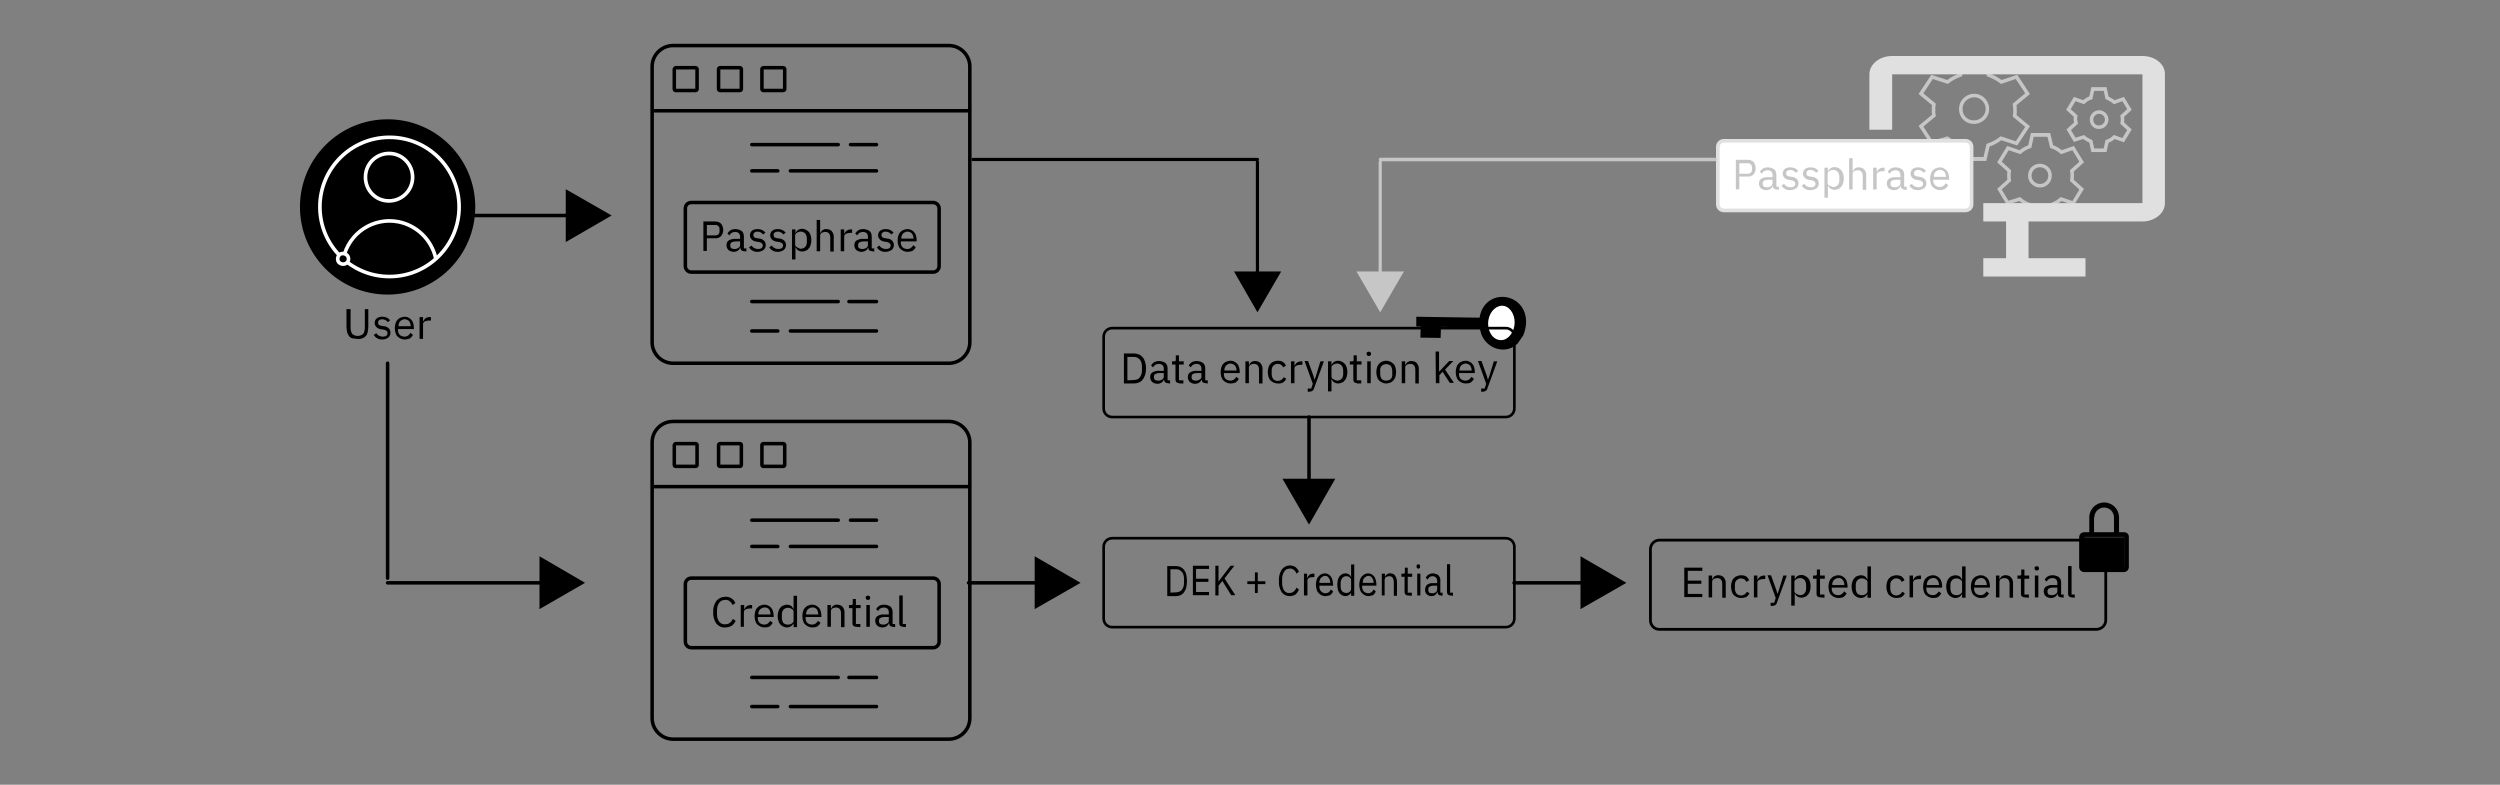 <?xml version="1.0" encoding="utf-8"?>
<!-- Generator: Adobe Illustrator 24.2.3, SVG Export Plug-In . SVG Version: 6.00 Build 0)  -->
<svg version="1.1" id="Layer_1" xmlns="http://www.w3.org/2000/svg" xmlns:xlink="http://www.w3.org/1999/xlink" x="0px" y="0px"
	 viewBox="0 0 790.1 248" style="enable-background:new 0 0 790.1 248;" xml:space="preserve">
<rect x="0" y="0" width="790.1" height="248" fill="#808080" stroke="none"/>
<style type="text/css">
	.st0{fill:none;stroke:#FFFFFF;stroke-width:1.153;stroke-linecap:round;stroke-miterlimit:10;}
	.st1{stroke:#FFFFFF;stroke-width:1.153;stroke-miterlimit:10;}
	.st2{fill:none;stroke:#000000;stroke-width:1.117;stroke-linecap:round;stroke-miterlimit:10;}
	.st3{fill:none;stroke:#000000;stroke-width:1.117;stroke-miterlimit:10;}
	.st4{fill:none;stroke:#000000;stroke-width:1.117;stroke-linejoin:round;}
	.st5{fill:none;stroke:#000000;stroke-width:0.884;stroke-miterlimit:10;}
	.st6{fill-rule:evenodd;clip-rule:evenodd;}
	.st7{fill:#FFFFFF;}
	.st8{fill:none;stroke:#000000;stroke-width:0.839;stroke-miterlimit:10;}
	.st9{fill:none;stroke:#000000;stroke-linecap:round;stroke-miterlimit:10;}
	.st10{clip-path:url(#SVGID_2_);}
	.st11{clip-path:url(#SVGID_4_);}
	.st12{fill:none;stroke:#C6C6C6;stroke-width:1.123;stroke-miterlimit:10;}
	.st13{clip-path:url(#SVGID_6_);}
	.st14{clip-path:url(#SVGID_8_);}
	.st15{fill:none;stroke:#C6C6C6;stroke-width:1.117;stroke-miterlimit:10;}
	.st16{fill:#E0E0E0;}
	.st17{fill:#FFFFFF;stroke:#E0E0E0;stroke-width:1.154;stroke-miterlimit:10;}
	.st18{clip-path:url(#SVGID_10_);}
	.st19{clip-path:url(#SVGID_12_);}
	.st20{fill:none;stroke:#C6C6C6;stroke-linecap:round;stroke-miterlimit:10;}
	.st21{fill:#C6C6C6;}
	.st22{fill:none;stroke:#C6C6C6;stroke-width:1.117;stroke-linecap:round;stroke-miterlimit:10;}
</style>
<g id="Graphics">
	<circle cx="122.5" cy="65.4" r="27.7"/>
	<path class="st0" d="M130.4,56c0,4.1-3.3,7.5-7.5,7.5c-4.1,0-7.4-3.3-7.4-7.5s3.3-7.5,7.5-7.5l0,0C127.1,48.5,130.4,51.9,130.4,56"
		/>
	<path class="st0" d="M108.5,81.8c1.6-8.1,9.5-13.3,17.5-11.7c5.8,1.2,10.4,5.7,11.7,11.5"/>
	<circle class="st0" cx="123.1" cy="65.4" r="22"/>
	<path class="st1" d="M109.4,83.2c-0.8,0.5-1.8,0.3-2.4-0.4c-0.5-0.8-0.3-1.8,0.4-2.4c0.8-0.5,1.8-0.3,2.4,0.4
		C110.4,81.6,110.2,82.7,109.4,83.2C109.4,83.2,109.4,83.2,109.4,83.2z"/>
	<line class="st2" x1="150.1" y1="68.1" x2="181.3" y2="68.1"/>
	<polygon points="178.8,76.5 193.3,68.1 178.8,59.8 	"/>
	<path class="st3" d="M212.7,133.2h87.2c3.6,0,6.6,3,6.6,6.6v0V227c0,3.6-3,6.6-6.6,6.6l0,0h-87.2c-3.6,0-6.6-3-6.6-6.6v-87.2
		C206.1,136.1,209.1,133.2,212.7,133.2L212.7,133.2z"/>
	<path class="st3" d="M213.6,140.2h6.2c0.3,0,0.5,0.2,0.5,0.5v6.2c0,0.3-0.2,0.5-0.5,0.5h-6.2c-0.3,0-0.5-0.2-0.5-0.5v-6.2
		C213.2,140.4,213.4,140.2,213.6,140.2z"/>
	<path class="st3" d="M227.6,140.2h6.2c0.3,0,0.5,0.2,0.5,0.5v6.2c0,0.3-0.2,0.5-0.5,0.5h-6.2c-0.3,0-0.5-0.2-0.5-0.5v-6.2
		C227.1,140.4,227.3,140.2,227.6,140.2z"/>
	<path class="st3" d="M241.3,140.2h6.2c0.3,0,0.5,0.2,0.5,0.5v6.2c0,0.3-0.2,0.5-0.5,0.5h-6.2c-0.3,0-0.5-0.2-0.5-0.5v-6.2
		C240.8,140.4,241,140.2,241.3,140.2z"/>
	<line class="st4" x1="206.5" y1="153.8" x2="306.8" y2="153.8"/>
	<line class="st2" x1="237.6" y1="164.4" x2="264.9" y2="164.4"/>
	<line class="st2" x1="277" y1="164.4" x2="268.8" y2="164.4"/>
	<line class="st2" x1="277" y1="172.7" x2="249.8" y2="172.7"/>
	<line class="st2" x1="245.8" y1="172.7" x2="237.6" y2="172.7"/>
	<line class="st2" x1="264.9" y1="214.1" x2="237.6" y2="214.1"/>
	<line class="st2" x1="277" y1="214.1" x2="268.3" y2="214.1"/>
	<line class="st2" x1="277" y1="223.3" x2="249.8" y2="223.3"/>
	<line class="st2" x1="245.8" y1="223.3" x2="237.6" y2="223.3"/>
	<path class="st3" d="M218.5,182.7h76.4c1,0,1.9,0.8,1.9,1.9l0,0v18.2c0,1-0.8,1.9-1.9,1.9l0,0h-76.4c-1,0-1.9-0.8-1.9-1.9
		c0,0,0,0,0,0v-18.2C216.6,183.6,217.4,182.7,218.5,182.7z"/>
	<line class="st2" x1="306.1" y1="184.2" x2="329.5" y2="184.2"/>
	<polygon points="327,192.5 341.5,184.2 327,175.8 	"/>
	<path class="st5" d="M524.4,170.7h138.3c1.6,0,2.8,1.3,2.8,2.9V196c0,1.6-1.3,2.8-2.8,2.9H524.4c-1.6,0-2.8-1.3-2.8-2.9v-22.4
		C521.6,172,522.9,170.7,524.4,170.7L524.4,170.7z"/>
	<line class="st2" x1="478.5" y1="184.2" x2="501.9" y2="184.2"/>
	<polygon points="499.5,192.5 514,184.2 499.5,175.8 	"/>
	<path class="st3" d="M212.7,14.4h87.2c3.6,0,6.6,3,6.6,6.6c0,0,0,0,0,0v87.2c0,3.6-3,6.6-6.6,6.6l0,0h-87.2c-3.6,0-6.6-3-6.6-6.6
		V21C206.1,17.4,209.1,14.4,212.7,14.4z"/>
	<path class="st3" d="M213.6,21.4h6.2c0.3,0,0.5,0.2,0.5,0.5v6.2c0,0.3-0.2,0.5-0.5,0.5h-6.2c-0.3,0-0.5-0.2-0.5-0.5v-6.2
		C213.2,21.6,213.4,21.4,213.6,21.4z"/>
	<path class="st3" d="M227.6,21.4h6.2c0.3,0,0.5,0.2,0.5,0.5v6.2c0,0.3-0.2,0.5-0.5,0.5h-6.2c-0.3,0-0.5-0.2-0.5-0.5v-6.2
		C227.1,21.6,227.3,21.4,227.6,21.4z"/>
	<path class="st3" d="M241.3,21.4h6.2c0.3,0,0.5,0.2,0.5,0.5v6.2c0,0.3-0.2,0.5-0.5,0.5h-6.2c-0.3,0-0.5-0.2-0.5-0.5v-6.2
		C240.8,21.6,241,21.4,241.3,21.4z"/>
	<line class="st4" x1="206.5" y1="35" x2="306.8" y2="35"/>
	<line class="st2" x1="237.6" y1="45.7" x2="264.9" y2="45.7"/>
	<line class="st2" x1="277" y1="45.7" x2="268.8" y2="45.7"/>
	<line class="st2" x1="277" y1="54" x2="249.8" y2="54"/>
	<line class="st2" x1="245.8" y1="54" x2="237.6" y2="54"/>
	<line class="st2" x1="264.9" y1="95.3" x2="237.6" y2="95.3"/>
	<line class="st2" x1="277" y1="95.3" x2="268.3" y2="95.3"/>
	<line class="st2" x1="277" y1="104.6" x2="249.8" y2="104.6"/>
	<line class="st2" x1="245.8" y1="104.6" x2="237.6" y2="104.6"/>
	<path class="st3" d="M218.5,64h76.4c1,0,1.9,0.8,1.9,1.9v0v18.2c0,1-0.8,1.9-1.9,1.9l0,0h-76.4c-1,0-1.9-0.8-1.9-1.9l0,0V65.9
		C216.6,64.8,217.4,64,218.5,64L218.5,64z"/>
	<line class="st2" x1="122.5" y1="184.2" x2="172.9" y2="184.2"/>
	<polygon points="170.5,192.5 184.9,184.2 170.5,175.8 	"/>
	<line class="st2" x1="122.5" y1="114.8" x2="122.5" y2="182.7"/>
	<path class="st6" d="M479.6,108.6c0.3-0.4,0.6-0.9,0.9-1.3c0.3-0.4,0.6-0.9,0.9-1.3c0.5-1.2,0.8-2.5,0.9-3.8
		c0.4-10-13.1-11.6-14.7-1.8l-20-0.3l0,3.1l1.4,0l-0.1,3.5l6.4,0.1l0.1-3.5l12.3,0.2C468.2,109.7,475.4,112.7,479.6,108.6z"/>
	<path class="st7" d="M473.6,107.4c-2.3-0.5-3.7-3.4-3.2-6.3s2.8-4.9,5-4.4s3.7,3.4,3.2,6.3S475.9,108,473.6,107.4z"/>
	<path class="st8" d="M351.5,170.1h124.4c1.5,0,2.7,1.2,2.7,2.7c0,0,0,0,0,0v22.7c0,1.5-1.2,2.7-2.7,2.7l0,0H351.5
		c-1.5,0-2.7-1.2-2.7-2.7v-22.7C348.8,171.3,350,170.1,351.5,170.1z"/>
	<line class="st9" x1="397.4" y1="51.2" x2="397.4" y2="88"/>
	<polygon points="390,85.8 397.4,98.7 404.9,85.8 	"/>
	<line class="st9" x1="307.5" y1="50.4" x2="397.4" y2="50.4"/>
	<path d="M671.3,168.2h-1.6v-4.7c0-2.6-2.1-4.7-4.7-4.7s-4.7,2.1-4.7,4.7c0,0,0,0,0,0v4.7h-1.6c-0.9,0-1.6,0.7-1.6,1.6v9.4
		c0,0.9,0.7,1.6,1.6,1.6h12.5c0.9,0,1.6-0.7,1.6-1.6v-9.4C672.9,168.9,672.2,168.2,671.3,168.2z M661.9,163.5c0-1.7,1.4-3.1,3.1-3.1
		c1.7,0,3.1,1.4,3.1,3.1c0,0,0,0,0,0v4.7h-6.3V163.5z M671.3,179.1h-12.5v-9.4h12.5V179.1z"/>
	<rect x="658.2" y="169.8" width="13.1" height="9.4"/>
	<line class="st2" x1="413.7" y1="131.8" x2="413.7" y2="153.7"/>
	<polygon points="405.3,151.3 413.7,165.8 422,151.3 	"/>
	<path class="st8" d="M351.5,103.7h124.4c1.5,0,2.7,1.2,2.7,2.7l0,0v22.7c0,1.5-1.2,2.7-2.7,2.7l0,0H351.5c-1.5,0-2.7-1.2-2.7-2.7
		v-22.7C348.8,104.9,350,103.7,351.5,103.7z"/>
	<g>
		<defs>
			<path id="SVGID_1_" d="M619.7,34.7c-0.2-2.3,1.6-4.3,3.9-4.5c2.3-0.2,4.3,1.6,4.5,3.9c0.2,2.3-1.6,4.3-3.9,4.5
				c-0.1,0-0.2,0-0.3,0c-2.2,0.1-4.1-1.6-4.2-3.8C619.7,34.7,619.7,34.7,619.7,34.7z M611.2,36.5l-4.1,3.4l3.4,5.2l4.9-1.4
				c1.2,0.9,2.6,1.7,4.1,2.2l1.1,4.4h6.7l1-4.4c1.5-0.5,2.8-1.2,4.1-2.2l4.9,1.6l3.5-5.3l-4.1-3.4c0.1-0.6,0.2-1.2,0.1-1.8
				c0-0.6,0-1.2-0.1-1.8l4.1-3.4l-3.5-5.3l-4.8,1.6c-1.2-0.9-2.6-1.7-4.1-2.2l-1.1-4.4h-6.7l-1,4.4c-1.5,0.5-2.8,1.2-4.1,2.2
				l-4.9-1.6l-3.5,5.3l4.1,3.4c-0.1,0.6-0.2,1.2-0.1,1.8C611,35.3,611.1,35.9,611.2,36.5L611.2,36.5z"/>
		</defs>
		<clipPath id="SVGID_2_">
			<use xlink:href="#SVGID_1_"  style="overflow:visible;"/>
		</clipPath>
		<g class="st10">
			<g>
				<defs>
					<rect id="SVGID_3_" x="607.2" y="19.1" width="33.5" height="31.1"/>
				</defs>
				<clipPath id="SVGID_4_">
					<use xlink:href="#SVGID_3_"  style="overflow:visible;"/>
				</clipPath>
				<g class="st11">
					<rect x="600.2" y="12.6" class="st12" width="47.5" height="44.1"/>
				</g>
			</g>
			<rect x="607.2" y="19.1" class="st12" width="33.5" height="31.1"/>
		</g>
	</g>
	<path class="st12" d="M619.7,34.7c-0.2-2.3,1.6-4.3,3.9-4.5c2.3-0.2,4.3,1.6,4.5,3.9c0.2,2.3-1.6,4.3-3.9,4.5c-0.1,0-0.2,0-0.3,0
		c-2.2,0.1-4.1-1.6-4.2-3.8C619.7,34.7,619.7,34.7,619.7,34.7z M611.2,36.5l-4.1,3.4l3.4,5.2l4.9-1.4c1.2,0.9,2.6,1.7,4.1,2.2
		l1.1,4.4h6.7l1-4.4c1.5-0.5,2.8-1.2,4.1-2.2l4.9,1.6l3.5-5.3l-4.1-3.4c0.1-0.6,0.2-1.2,0.1-1.8c0-0.6,0-1.2-0.1-1.8l4.1-3.4
		l-3.5-5.3l-4.8,1.6c-1.2-0.9-2.6-1.7-4.1-2.2l-1.1-4.4h-6.7l-1,4.4c-1.5,0.5-2.8,1.2-4.1,2.2l-4.9-1.6l-3.5,5.3l4.1,3.4
		c-0.1,0.6-0.2,1.2-0.1,1.8C611,35.3,611.1,35.9,611.2,36.5L611.2,36.5z"/>
	<g>
		<defs>
			<path id="SVGID_5_" d="M641.5,55.5c0-1.8,1.4-3.2,3.2-3.2s3.2,1.4,3.2,3.2c0,1.8-1.4,3.2-3.2,3.2c-1.7,0-3.2-1.4-3.2-3.1
				C641.5,55.6,641.5,55.5,641.5,55.5z M635,57l-3.1,2.8l2.6,4.3l3.8-1.2c0.9,0.8,2,1.4,3.1,1.8l0.9,3.7h5.2l0.8-3.7
				c1.1-0.4,2.2-1,3.1-1.8l3.8,1.3l2.7-4.4l-3.1-2.8c0.1-0.5,0.1-1,0.1-1.5c0-0.5,0-1-0.1-1.5l3.1-2.8l-2.7-4.4l-3.7,1.3
				c-0.9-0.8-2-1.4-3.1-1.8l-0.9-3.7h-5.2l-0.8,3.7c-1.1,0.4-2.2,1-3.1,1.8l-3.8-1.3l-2.7,4.4L635,54c-0.1,0.5-0.1,1-0.1,1.5
				C634.9,56,634.9,56.5,635,57z"/>
		</defs>
		<clipPath id="SVGID_6_">
			<use xlink:href="#SVGID_5_"  style="overflow:visible;"/>
		</clipPath>
		<g class="st13">
			<g>
				<defs>
					<rect id="SVGID_7_" x="631.9" y="42.6" width="25.8" height="25.8"/>
				</defs>
				<clipPath id="SVGID_8_">
					<use xlink:href="#SVGID_7_"  style="overflow:visible;"/>
				</clipPath>
				<g class="st14">
					<rect x="626.5" y="37.2" class="st15" width="36.5" height="36.5"/>
				</g>
			</g>
			<rect x="631.9" y="42.6" class="st15" width="25.8" height="25.8"/>
		</g>
	</g>
	<path class="st15" d="M641.5,55.5c0-1.8,1.4-3.2,3.2-3.2s3.2,1.4,3.2,3.2c0,1.8-1.4,3.2-3.2,3.2c-1.7,0-3.2-1.4-3.2-3.1
		C641.5,55.6,641.5,55.5,641.5,55.5z M635,57l-3.1,2.8l2.6,4.3l3.8-1.2c0.9,0.8,2,1.4,3.1,1.8l0.9,3.7h5.2l0.8-3.7
		c1.1-0.4,2.2-1,3.1-1.8l3.8,1.3l2.7-4.4l-3.1-2.8c0.1-0.5,0.1-1,0.1-1.5c0-0.5,0-1-0.1-1.5l3.1-2.8l-2.7-4.4l-3.7,1.3
		c-0.9-0.8-2-1.4-3.1-1.8l-0.9-3.7h-5.2l-0.8,3.7c-1.1,0.4-2.2,1-3.1,1.8l-3.8-1.3l-2.7,4.4L635,54c-0.1,0.5-0.1,1-0.1,1.5
		C634.9,56,634.9,56.5,635,57z"/>
	<path class="st16" d="M677.1,17.7h-79.1c-4,0-7.2,2.6-7.2,5.8V41h7.2V23.5h79.1v40.7h-50.3V70h7.2v11.6h-7.2v5.8h32.3v-5.8h-18V70
		h35.9c4,0,7.2-2.6,7.2-5.8V23.5C684.3,20.3,681.1,17.7,677.1,17.7z"/>
	<path class="st17" d="M544.8,44.5h76.4c1,0,1.9,0.8,1.9,1.9c0,0,0,0,0,0v18.2c0,1-0.8,1.9-1.9,1.9h-76.4c-1,0-1.9-0.8-1.9-1.9V46.4
		C542.9,45.4,543.7,44.5,544.8,44.5C544.8,44.5,544.8,44.5,544.8,44.5z"/>
	<g>
		<defs>
			<path id="SVGID_9_" d="M661,37.8c0-1.3,1.1-2.4,2.4-2.4c1.3,0,2.4,1.1,2.4,2.4s-1.1,2.4-2.4,2.4h0C662.1,40.3,661,39.2,661,37.8
				C661,37.9,661,37.8,661,37.8z M656.1,38.9l-2.3,2.1l1.9,3.2l2.8-0.9c0.7,0.6,1.5,1,2.3,1.4l0.6,2.8h3.9l0.6-2.8
				c0.9-0.3,1.7-0.8,2.3-1.4l2.8,1l2-3.3l-2.3-2.1c0.1-0.4,0.1-0.8,0.1-1.1c0-0.4,0-0.8-0.1-1.1l2.3-2.1l-2-3.3l-2.8,1
				c-0.7-0.6-1.5-1-2.3-1.4l-0.6-2.8h-3.9l-0.6,2.8c-0.9,0.3-1.7,0.8-2.3,1.4l-2.8-1l-2,3.3l2.3,2.1c-0.1,0.4-0.1,0.8-0.1,1.1
				C656,38.2,656,38.6,656.1,38.9z"/>
		</defs>
		<clipPath id="SVGID_10_">
			<use xlink:href="#SVGID_9_"  style="overflow:visible;"/>
		</clipPath>
		<g class="st18">
			<g>
				<defs>
					<rect id="SVGID_11_" x="653.7" y="28.1" width="19.5" height="19.5"/>
				</defs>
				<clipPath id="SVGID_12_">
					<use xlink:href="#SVGID_11_"  style="overflow:visible;"/>
				</clipPath>
				<g class="st19">
					<rect x="649.7" y="24" class="st15" width="27.6" height="27.6"/>
				</g>
			</g>
			<rect x="653.7" y="28.1" class="st15" width="19.5" height="19.5"/>
		</g>
	</g>
	<path class="st15" d="M661,37.8c0-1.3,1.1-2.4,2.4-2.4c1.3,0,2.4,1.1,2.4,2.4s-1.1,2.4-2.4,2.4h0C662.1,40.3,661,39.2,661,37.8
		C661,37.9,661,37.8,661,37.8z M656.1,38.9l-2.3,2.1l1.9,3.2l2.8-0.9c0.7,0.6,1.5,1,2.3,1.4l0.6,2.8h3.9l0.6-2.8
		c0.9-0.3,1.7-0.8,2.3-1.4l2.8,1l2-3.3l-2.3-2.1c0.1-0.4,0.1-0.8,0.1-1.1c0-0.4,0-0.8-0.1-1.1l2.3-2.1l-2-3.3l-2.8,1
		c-0.7-0.6-1.5-1-2.3-1.4l-0.6-2.8h-3.9l-0.6,2.8c-0.9,0.3-1.7,0.8-2.3,1.4l-2.8-1l-2,3.3l2.3,2.1c-0.1,0.4-0.1,0.8-0.1,1.1
		C656,38.2,656,38.6,656.1,38.9z"/>
	<line class="st20" x1="436.2" y1="51.2" x2="436.2" y2="88"/>
	<polygon class="st21" points="428.7,85.8 436.2,98.7 443.7,85.8 	"/>
	<line class="st22" x1="436.3" y1="50.4" x2="542" y2="50.4"/>
</g>
<g id="Text">
	<path d="M110.8,97.7v5.8c0,0.7,0.1,1.4,0.5,2c1,0.9,2.5,0.9,3.5,0c0.4-0.6,0.5-1.3,0.5-2v-5.8h1.1v5.5c0,0.6-0.1,1.2-0.2,1.8
		c-0.1,0.5-0.3,0.9-0.6,1.2c-0.3,0.3-0.6,0.6-1.1,0.7c-0.5,0.2-1,0.3-1.6,0.2c-0.5,0-1.1-0.1-1.6-0.2c-0.4-0.1-0.8-0.4-1-0.7
		c-0.3-0.4-0.5-0.8-0.6-1.2c-0.1-0.6-0.2-1.2-0.2-1.8v-5.5H110.8z"/>
	<path d="M120.8,107.3c-0.6,0-1.1-0.1-1.6-0.4c-0.4-0.2-0.8-0.6-1.1-1l0.8-0.6c0.2,0.3,0.5,0.6,0.9,0.8c0.4,0.2,0.8,0.3,1.2,0.3
		c0.4,0,0.8-0.1,1.1-0.3c0.5-0.4,0.5-1.1,0.1-1.5c0,0,0,0,0,0c-0.3-0.2-0.6-0.4-0.9-0.4l-0.6-0.1c-0.3,0-0.6-0.1-0.9-0.2
		c-0.3-0.1-0.5-0.2-0.7-0.4c-0.2-0.2-0.4-0.4-0.5-0.6c-0.1-0.3-0.2-0.5-0.2-0.8c0-0.3,0.1-0.6,0.2-0.9c0.1-0.2,0.3-0.5,0.5-0.6
		c0.2-0.2,0.5-0.3,0.8-0.4c0.3-0.1,0.6-0.1,1-0.1c0.5,0,1,0.1,1.4,0.3c0.4,0.2,0.7,0.5,1,0.8l-0.7,0.6c-0.2-0.2-0.4-0.4-0.7-0.6
		c-0.3-0.2-0.7-0.3-1.1-0.3c-0.4,0-0.7,0.1-1,0.3c-0.2,0.2-0.4,0.5-0.3,0.8c0,0.3,0.1,0.6,0.3,0.7c0.3,0.2,0.6,0.3,1,0.3l0.5,0.1
		c0.6,0,1.2,0.3,1.6,0.7c0.3,0.3,0.5,0.8,0.5,1.3c0,0.6-0.2,1.2-0.7,1.6C122.2,107.1,121.5,107.3,120.8,107.3z"/>
	<path d="M127.9,107.3c-0.4,0-0.9-0.1-1.3-0.3c-0.4-0.2-0.7-0.4-1-0.7c-0.3-0.3-0.5-0.7-0.6-1.1c-0.3-1-0.3-2,0-3
		c0.1-0.4,0.3-0.8,0.6-1.1c0.3-0.3,0.6-0.6,1-0.7c0.4-0.2,0.8-0.3,1.3-0.3c0.4,0,0.9,0.1,1.2,0.3c0.4,0.2,0.7,0.4,0.9,0.7
		c0.3,0.3,0.5,0.7,0.6,1.1c0.1,0.4,0.2,0.9,0.2,1.3v0.5h-5v0.3c0,0.3,0,0.6,0.1,0.8c0.1,0.2,0.2,0.5,0.4,0.7
		c0.2,0.2,0.4,0.3,0.6,0.4c0.3,0.1,0.6,0.2,0.9,0.2c0.4,0,0.8-0.1,1.1-0.3c0.3-0.2,0.6-0.5,0.8-0.9l0.8,0.6c-0.2,0.5-0.6,0.9-1,1.2
		C129,107.1,128.5,107.3,127.9,107.3z M127.9,100.9c-0.3,0-0.5,0-0.8,0.2c-0.2,0.1-0.4,0.2-0.6,0.4c-0.2,0.2-0.3,0.4-0.4,0.7
		c-0.1,0.3-0.2,0.5-0.1,0.8v0.1h3.8v-0.1c0-0.5-0.2-1.1-0.5-1.5C128.9,101.1,128.4,100.9,127.9,100.9z"/>
	<path d="M132.6,107.1v-6.9h1.1v1.3h0.1c0.1-0.3,0.4-0.7,0.7-0.9c0.4-0.3,0.9-0.4,1.3-0.4h0.4v1.1h-0.6c-0.5,0-0.9,0.1-1.4,0.3
		c-0.3,0.2-0.5,0.5-0.5,0.8v4.7H132.6z"/>
	<path d="M229.2,198.3c-1.1,0.1-2.1-0.4-2.8-1.2c-0.7-1-1.1-2.3-1-3.6c-0.1-1.3,0.3-2.6,1-3.6c0.7-0.8,1.7-1.3,2.8-1.3
		c1.4-0.1,2.7,0.7,3.2,2l-0.9,0.6c-0.2-0.5-0.5-0.9-0.9-1.2c-0.4-0.3-0.9-0.5-1.4-0.4c-0.4,0-0.7,0.1-1.1,0.2
		c-0.3,0.2-0.6,0.4-0.8,0.7c-0.2,0.3-0.4,0.6-0.5,1c-0.1,0.4-0.2,0.9-0.2,1.3v1.4c0,0.8,0.2,1.6,0.7,2.3c0.5,0.6,1.2,0.9,1.9,0.8
		c0.5,0,1.1-0.1,1.5-0.5c0.4-0.3,0.7-0.7,0.9-1.2l0.9,0.6c-0.3,0.6-0.7,1.2-1.3,1.6C230.6,198.1,229.9,198.3,229.2,198.3z"/>
	<path d="M234.1,198.1v-6.9h1.1v1.3h0.1c0.1-0.3,0.4-0.7,0.7-0.9c0.4-0.3,0.9-0.4,1.3-0.4h0.4v1.1H237c-0.5,0-0.9,0.1-1.4,0.3
		c-0.3,0.2-0.5,0.5-0.5,0.8v4.7H234.1z"/>
	<path d="M241.6,198.3c-0.4,0-0.9-0.1-1.3-0.3c-0.4-0.2-0.7-0.4-1-0.7c-0.3-0.3-0.5-0.7-0.6-1.1c-0.3-1-0.3-2,0-3
		c0.1-0.4,0.3-0.8,0.6-1.1c0.3-0.3,0.6-0.6,1-0.7c0.4-0.2,0.8-0.3,1.3-0.3c0.4,0,0.9,0.1,1.2,0.3c0.4,0.2,0.7,0.4,0.9,0.7
		c0.3,0.3,0.5,0.7,0.6,1.1c0.1,0.4,0.2,0.9,0.2,1.3v0.5h-5v0.3c0,0.3,0,0.6,0.1,0.8c0.1,0.2,0.2,0.5,0.4,0.7
		c0.2,0.2,0.4,0.3,0.6,0.4c0.3,0.1,0.6,0.2,0.9,0.2c0.4,0,0.8-0.1,1.1-0.3c0.3-0.2,0.6-0.5,0.8-0.9l0.8,0.6c-0.2,0.5-0.6,0.9-1,1.2
		C242.8,198.2,242.2,198.3,241.6,198.3z M241.6,192c-0.3,0-0.5,0-0.8,0.2c-0.2,0.1-0.4,0.2-0.6,0.4c-0.2,0.2-0.3,0.4-0.4,0.7
		c-0.1,0.3-0.2,0.5-0.1,0.8v0.1h3.8V194c0-0.5-0.2-1.1-0.5-1.5C242.6,192.1,242.1,191.9,241.6,192z"/>
	<path d="M250.8,197L250.8,197c-0.4,0.8-1.2,1.3-2.1,1.3c-0.4,0-0.8-0.1-1.2-0.3c-0.3-0.2-0.7-0.4-0.9-0.7c-0.3-0.3-0.5-0.7-0.6-1.1
		c-0.3-1-0.3-2,0-3c0.1-0.4,0.3-0.8,0.6-1.1c0.2-0.3,0.5-0.6,0.9-0.7c0.4-0.2,0.8-0.3,1.2-0.3c0.4,0,0.9,0.1,1.2,0.3
		c0.4,0.2,0.6,0.6,0.8,1h0.1v-4.1h1.1v9.9h-1.1L250.8,197z M249,197.4c0.2,0,0.5,0,0.7-0.1c0.2-0.1,0.4-0.1,0.6-0.3
		c0.2-0.1,0.3-0.3,0.4-0.4c0.1-0.2,0.1-0.4,0.1-0.6v-2.6c0-0.2,0-0.4-0.1-0.5c-0.1-0.2-0.2-0.3-0.4-0.4c-0.2-0.1-0.4-0.2-0.6-0.3
		c-0.2-0.1-0.5-0.1-0.7-0.1c-0.5,0-1.1,0.2-1.4,0.6c-0.4,0.4-0.5,1-0.5,1.5v1.2c0,0.5,0.2,1.1,0.5,1.5
		C247.9,197.2,248.4,197.4,249,197.4L249,197.4z"/>
	<path d="M256.7,198.3c-0.4,0-0.9-0.1-1.3-0.3c-0.4-0.2-0.7-0.4-1-0.7c-0.3-0.3-0.5-0.7-0.6-1.1c-0.3-1-0.3-2,0-3
		c0.1-0.4,0.3-0.8,0.6-1.1c0.3-0.3,0.6-0.6,1-0.7c0.4-0.2,0.8-0.3,1.3-0.3c0.4,0,0.9,0.1,1.2,0.3c0.4,0.2,0.7,0.4,0.9,0.7
		c0.3,0.3,0.5,0.7,0.6,1.1c0.1,0.4,0.2,0.9,0.2,1.3v0.5h-5v0.3c0,0.3,0,0.6,0.1,0.8c0.1,0.2,0.2,0.5,0.4,0.7
		c0.2,0.2,0.4,0.3,0.6,0.4c0.3,0.1,0.6,0.2,0.9,0.2c0.4,0,0.8-0.1,1.1-0.3c0.3-0.2,0.6-0.5,0.8-0.9l0.8,0.6c-0.2,0.5-0.6,0.9-1,1.2
		C257.9,198.2,257.3,198.3,256.7,198.3z M256.7,192c-0.3,0-0.5,0-0.8,0.2c-0.2,0.1-0.4,0.2-0.6,0.4c-0.2,0.2-0.3,0.4-0.4,0.7
		c-0.1,0.3-0.2,0.5-0.1,0.8v0.1h3.8V194c0-0.5-0.2-1.1-0.5-1.5C257.7,192.1,257.2,191.9,256.7,192z"/>
	<path d="M261.5,198.1v-6.9h1.1v1.1h0.1c0.2-0.4,0.4-0.7,0.7-0.9c0.4-0.2,0.8-0.4,1.2-0.3c0.6,0,1.3,0.2,1.7,0.7
		c0.4,0.5,0.7,1.2,0.6,2v4.4h-1.1v-4.3c0-1.2-0.5-1.9-1.6-1.9c-0.2,0-0.4,0-0.6,0.1c-0.2,0-0.4,0.1-0.5,0.2
		c-0.2,0.1-0.3,0.2-0.4,0.4c-0.1,0.2-0.1,0.4-0.1,0.6v4.8L261.5,198.1z"/>
	<path d="M270.6,198.1c-0.3,0-0.6-0.1-0.9-0.3c-0.2-0.2-0.3-0.5-0.3-0.8v-4.8h-1.1v-1h0.6c0.2,0,0.3,0,0.5-0.1
		c0.1-0.1,0.1-0.3,0.1-0.5v-1.3h1v1.9h1.5v1h-1.5v5h1.4v1L270.6,198.1z"/>
	<path d="M274.3,189.6c-0.2,0-0.4,0-0.5-0.2c-0.1-0.1-0.2-0.3-0.2-0.4v-0.2c0-0.2,0-0.3,0.2-0.4c0.3-0.2,0.7-0.2,1,0
		c0.1,0.1,0.2,0.3,0.2,0.4v0.2c0,0.2,0,0.3-0.2,0.4C274.7,189.6,274.5,189.6,274.3,189.6z M273.8,191.2h1.1v6.9h-1.1V191.2z"/>
	<path d="M282.2,198.1c-0.3,0-0.6-0.1-0.9-0.3c-0.2-0.2-0.3-0.5-0.3-0.8h-0.1c-0.1,0.4-0.4,0.7-0.8,1c-0.4,0.2-0.8,0.3-1.2,0.3
		c-0.6,0-1.2-0.2-1.7-0.6c-0.4-0.4-0.6-1-0.6-1.5c0-0.6,0.2-1.2,0.7-1.5c0.7-0.4,1.5-0.6,2.2-0.5h1.4v-0.7c0-0.4-0.1-0.8-0.4-1.1
		c-0.3-0.3-0.8-0.4-1.2-0.4c-0.4,0-0.7,0.1-1.1,0.3c-0.3,0.2-0.5,0.5-0.7,0.8l-0.6-0.6c0.2-0.4,0.5-0.7,0.9-1c0.5-0.3,1-0.4,1.6-0.4
		c0.7,0,1.4,0.2,2,0.6c0.5,0.4,0.7,1.1,0.7,1.7v3.8h0.8v1L282.2,198.1z M279.1,197.4c0.2,0,0.5,0,0.7-0.1c0.2-0.1,0.4-0.1,0.6-0.3
		c0.2-0.1,0.3-0.2,0.4-0.4c0.1-0.1,0.1-0.3,0.1-0.5V195h-1.4c-0.5,0-0.9,0.1-1.3,0.3c-0.3,0.2-0.4,0.5-0.4,0.8v0.3
		c0,0.3,0.1,0.6,0.4,0.8C278.4,197.3,278.7,197.4,279.1,197.4z"/>
	<path d="M285.4,198.1c-0.3,0-0.6-0.1-0.9-0.3c-0.2-0.2-0.3-0.5-0.3-0.8v-8.8h1.1v9h1v1L285.4,198.1z"/>
	<path d="M368.9,178.9h2.8c0.5,0,1,0.1,1.4,0.3c0.4,0.2,0.8,0.5,1.1,0.9c0.3,0.4,0.6,0.9,0.7,1.5c0.3,1.3,0.3,2.7,0,4.1
		c-0.1,0.5-0.4,1-0.7,1.5c-0.3,0.4-0.7,0.7-1.1,0.9c-0.4,0.2-0.9,0.3-1.4,0.3h-2.8V178.9z M371.7,187.2c0.3,0,0.7-0.1,1-0.2
		c0.3-0.1,0.5-0.3,0.8-0.6c0.2-0.3,0.4-0.6,0.5-0.9c0.1-0.4,0.2-0.8,0.2-1.2v-1.5c0-0.4-0.1-0.8-0.2-1.2c-0.1-0.3-0.3-0.6-0.5-0.9
		c-0.2-0.2-0.5-0.4-0.8-0.6c-0.3-0.1-0.6-0.2-1-0.2h-1.8v7.4L371.7,187.2z"/>
	<path d="M377,188.2v-9.4h5.1v1H378v3.1h3.9v1H378v3.2h4.1v1H377z"/>
	<path d="M386.3,183.6l-1.2,1.5v3.1h-1v-9.4h1v5h0l1.2-1.6l2.6-3.4h1.2l-3.1,4l3.4,5.3h-1.3L386.3,183.6z"/>
	<path d="M396.6,187.4v-2.8h-2.4v-0.9h2.4v-2.8h0.9v2.8h2.4v0.9h-2.4v2.8L396.6,187.4z"/>
	<path d="M407.6,188.4c-1,0-1.9-0.4-2.5-1.2c-0.7-1.1-1-2.3-0.9-3.6c-0.1-1.3,0.2-2.5,0.9-3.6c0.6-0.8,1.5-1.3,2.5-1.3
		c0.6,0,1.3,0.2,1.8,0.5c0.5,0.4,0.9,0.9,1.1,1.5l-0.8,0.6c-0.1-0.5-0.4-0.9-0.8-1.2c-0.4-0.3-0.8-0.5-1.3-0.4c-0.3,0-0.7,0.1-1,0.2
		c-0.3,0.2-0.5,0.4-0.7,0.7c-0.2,0.3-0.4,0.6-0.5,1c-0.1,0.4-0.2,0.9-0.2,1.3v1.4c0,0.8,0.2,1.6,0.6,2.3c0.4,0.5,1,0.9,1.7,0.8
		c0.5,0,1-0.1,1.4-0.5c0.4-0.3,0.7-0.8,0.8-1.2l0.8,0.6c-0.2,0.6-0.6,1.2-1.1,1.6C408.9,188.2,408.3,188.4,407.6,188.4z"/>
	<path d="M412.1,188.2v-6.9h1v1.3h0.1c0.1-0.3,0.3-0.6,0.6-0.9c0.3-0.3,0.8-0.4,1.2-0.4h0.4v1.1h-0.6c-0.4,0-0.9,0.1-1.2,0.3
		c-0.3,0.2-0.4,0.5-0.4,0.8v4.7H412.1z"/>
	<path d="M418.8,188.4c-0.4,0-0.8-0.1-1.2-0.3c-0.3-0.2-0.6-0.4-0.9-0.7c-0.3-0.3-0.5-0.7-0.6-1.1c-0.3-1-0.3-2,0-3
		c0.1-0.4,0.3-0.8,0.6-1.1c0.5-0.6,1.2-1,2-1c0.4,0,0.8,0.1,1.1,0.3c0.3,0.2,0.6,0.4,0.8,0.7c0.2,0.3,0.4,0.7,0.5,1.1
		c0.1,0.4,0.2,0.9,0.2,1.3v0.5H417v0.3c0,0.3,0,0.6,0.1,0.8c0.1,0.2,0.2,0.5,0.4,0.7c0.2,0.2,0.4,0.3,0.6,0.4
		c0.2,0.1,0.5,0.2,0.8,0.2c0.4,0,0.7-0.1,1-0.3c0.3-0.2,0.5-0.5,0.7-0.9l0.7,0.6c-0.2,0.5-0.5,0.9-0.9,1.2
		C419.9,188.2,419.3,188.4,418.8,188.4z M418.8,182c-0.3,0-0.5,0-0.7,0.2c-0.2,0.1-0.4,0.2-0.6,0.4c-0.2,0.2-0.3,0.4-0.4,0.7
		c-0.1,0.3-0.1,0.5-0.1,0.8v0.1h3.4v-0.1c0-0.5-0.1-1-0.5-1.5C419.7,182.2,419.3,182,418.8,182z"/>
	<path d="M427.1,187.1L427.1,187.1c-0.3,0.8-1.1,1.3-1.9,1.3c-0.4,0-0.7-0.1-1.1-0.3c-0.3-0.2-0.6-0.4-0.8-0.7
		c-0.2-0.3-0.4-0.7-0.5-1.1c-0.2-1-0.2-2,0-3c0.1-0.4,0.3-0.8,0.5-1.1c0.2-0.3,0.5-0.5,0.8-0.7c0.3-0.2,0.7-0.3,1.1-0.3
		c0.4,0,0.8,0.1,1.1,0.3c0.3,0.2,0.6,0.6,0.7,1h0v-4.1h1v9.9h-1V187.1z M425.5,187.4c0.2,0,0.4,0,0.6-0.1c0.2-0.1,0.4-0.2,0.5-0.3
		c0.1-0.1,0.3-0.3,0.3-0.4c0.1-0.2,0.1-0.4,0.1-0.6v-2.6c0-0.2,0-0.4-0.1-0.5c-0.1-0.2-0.2-0.3-0.3-0.4c-0.2-0.1-0.3-0.2-0.5-0.3
		c-0.2-0.1-0.4-0.1-0.6-0.1c-0.5,0-1,0.2-1.3,0.6c-0.3,0.4-0.5,1-0.5,1.5v1.2c0,0.5,0.1,1.1,0.5,1.5
		C424.5,187.2,425,187.4,425.5,187.4L425.5,187.4z"/>
	<path d="M432.5,188.4c-0.4,0-0.8-0.1-1.2-0.3c-0.3-0.2-0.6-0.4-0.9-0.7c-0.3-0.3-0.5-0.7-0.6-1.1c-0.3-1-0.3-2,0-3
		c0.1-0.4,0.3-0.8,0.6-1.1c0.5-0.6,1.2-1,2-1c0.4,0,0.8,0.1,1.1,0.3c0.3,0.2,0.6,0.4,0.8,0.7c0.2,0.3,0.4,0.7,0.5,1.1
		c0.1,0.4,0.2,0.9,0.2,1.3v0.5h-4.5v0.3c0,0.3,0,0.6,0.1,0.8c0.1,0.2,0.2,0.5,0.4,0.7c0.2,0.2,0.4,0.3,0.6,0.4
		c0.2,0.1,0.5,0.2,0.8,0.2c0.4,0,0.7-0.1,1-0.3c0.3-0.2,0.5-0.5,0.7-0.9l0.7,0.6c-0.2,0.5-0.5,0.9-0.9,1.2
		C433.5,188.2,433,188.4,432.5,188.4z M432.5,182c-0.3,0-0.5,0-0.7,0.2c-0.2,0.1-0.4,0.2-0.6,0.4c-0.2,0.2-0.3,0.4-0.4,0.7
		c-0.1,0.3-0.1,0.5-0.1,0.8v0.1h3.4v-0.1c0-0.5-0.1-1-0.5-1.5C433.4,182.2,432.9,182,432.5,182z"/>
	<path d="M436.7,188.2v-6.9h1v1.1h0c0.1-0.4,0.4-0.7,0.6-0.9c0.3-0.2,0.7-0.4,1.1-0.3c0.6,0,1.2,0.2,1.5,0.7c0.4,0.6,0.6,1.3,0.6,2
		v4.4h-1V184c0-1.2-0.5-1.9-1.4-1.9c-0.2,0-0.4,0-0.6,0.1c-0.2,0.1-0.3,0.1-0.5,0.2c-0.1,0.1-0.3,0.2-0.3,0.4
		c-0.1,0.2-0.1,0.4-0.1,0.6v4.8L436.7,188.2z"/>
	<path d="M445,188.2c-0.3,0-0.6-0.1-0.8-0.3c-0.2-0.2-0.3-0.5-0.3-0.8v-4.8h-1v-1h0.6c0.2,0,0.3,0,0.4-0.1c0.1-0.1,0.1-0.3,0.1-0.5
		v-1.3h0.9v1.9h1.4v1h-1.4v5h1.3v1L445,188.2z"/>
	<path d="M448.3,179.7c-0.2,0-0.3,0-0.5-0.2c-0.1-0.1-0.1-0.3-0.1-0.4v-0.2c0-0.2,0-0.3,0.1-0.4c0.3-0.2,0.6-0.2,0.9,0
		c0.1,0.1,0.1,0.3,0.1,0.4v0.2c0,0.2,0,0.3-0.1,0.4C448.7,179.6,448.5,179.7,448.3,179.7z M447.9,181.3h1v6.9h-1V181.3z"/>
	<path d="M455.4,188.2c-0.3,0-0.6-0.1-0.8-0.3c-0.2-0.2-0.3-0.5-0.3-0.8h-0.1c-0.1,0.4-0.3,0.7-0.7,1c-0.3,0.2-0.7,0.3-1.1,0.3
		c-0.6,0-1.1-0.2-1.5-0.6c-0.4-0.4-0.6-1-0.5-1.5c0-0.6,0.2-1.1,0.6-1.5c0.6-0.4,1.3-0.6,2-0.5h1.2v-0.7c0-0.4-0.1-0.8-0.4-1.1
		c-0.3-0.3-0.7-0.4-1.1-0.4c-0.3,0-0.7,0.1-0.9,0.3c-0.3,0.2-0.5,0.5-0.6,0.8l-0.6-0.6c0.4-0.9,1.3-1.4,2.2-1.4
		c0.6,0,1.3,0.2,1.8,0.6c0.4,0.5,0.7,1.1,0.6,1.7v3.8h0.7v1L455.4,188.2z M452.6,187.5c0.2,0,0.4,0,0.7-0.1c0.2-0.1,0.4-0.1,0.5-0.3
		c0.1-0.1,0.3-0.2,0.3-0.4c0.1-0.2,0.1-0.3,0.1-0.5v-1.1H453c-0.4,0-0.8,0.1-1.2,0.3c-0.3,0.2-0.4,0.5-0.4,0.8v0.3
		c0,0.3,0.1,0.6,0.3,0.8C452,187.4,452.3,187.5,452.6,187.5z"/>
	<path d="M458.4,188.2c-0.3,0-0.6-0.1-0.8-0.3c-0.2-0.2-0.3-0.5-0.3-0.8v-8.8h1v9h0.9v1L458.4,188.2z"/>
	<path d="M532.3,188.8v-9.4h5.7v1h-4.6v3.1h4.3v1h-4.3v3.2h4.6v1H532.3z"/>
	<path d="M540,188.8v-6.9h1.1v1.1h0.1c0.2-0.4,0.4-0.7,0.7-0.9c0.4-0.2,0.8-0.4,1.2-0.3c0.6,0,1.3,0.2,1.7,0.7
		c0.4,0.5,0.7,1.2,0.6,2v4.4h-1.1v-4.3c0-1.2-0.5-1.9-1.6-1.9c-0.2,0-0.4,0-0.6,0.1c-0.2,0-0.4,0.1-0.5,0.2
		c-0.2,0.1-0.3,0.2-0.4,0.4c-0.1,0.2-0.1,0.4-0.1,0.6v4.8L540,188.8z"/>
	<path d="M550.2,189c-0.4,0-0.9-0.1-1.3-0.3c-0.4-0.2-0.7-0.4-1-0.7c-0.3-0.3-0.5-0.7-0.6-1.1c-0.3-1-0.3-2,0-3
		c0.1-0.4,0.3-0.8,0.6-1.1c0.3-0.3,0.6-0.6,1-0.7c0.4-0.2,0.9-0.3,1.3-0.3c0.6,0,1.2,0.1,1.7,0.4c0.4,0.3,0.7,0.7,0.9,1.2l-0.9,0.5
		c-0.1-0.3-0.3-0.6-0.6-0.8c-0.3-0.2-0.7-0.3-1.1-0.3c-0.3,0-0.6,0-0.8,0.2c-0.2,0.1-0.4,0.2-0.6,0.4c-0.2,0.2-0.3,0.4-0.4,0.7
		c-0.1,0.3-0.1,0.6-0.1,0.8v1.2c0,0.5,0.2,1.1,0.5,1.5c0.4,0.4,0.9,0.6,1.4,0.6c0.8,0,1.6-0.5,1.9-1.2l0.8,0.5
		c-0.2,0.5-0.6,0.9-1,1.2C551.3,188.9,550.7,189,550.2,189z"/>
	<path d="M554.3,188.8v-6.9h1.1v1.3h0.1c0.1-0.3,0.4-0.7,0.7-0.9c0.4-0.3,0.9-0.4,1.3-0.4h0.4v1.1h-0.6c-0.5,0-0.9,0.1-1.4,0.3
		c-0.3,0.2-0.5,0.5-0.5,0.8v4.7H554.3z"/>
	<path d="M563.6,181.9h1.1l-3.1,8.5c-0.1,0.2-0.1,0.4-0.2,0.5c-0.1,0.1-0.2,0.2-0.3,0.3c-0.1,0.1-0.3,0.1-0.4,0.2
		c-0.2,0-0.4,0.1-0.6,0.1h-0.5v-1h1.1l0.5-1.5l-2.6-7.2h1.1l1.7,4.7l0.3,1.1h0.1l0.4-1.1L563.6,181.9z"/>
	<path d="M566.1,181.9h1.1v1.1h0.1c0.1-0.4,0.4-0.7,0.8-1c0.4-0.2,0.8-0.3,1.2-0.3c0.4,0,0.8,0.1,1.2,0.3c0.3,0.2,0.7,0.4,0.9,0.7
		c0.3,0.3,0.5,0.7,0.6,1.1c0.3,1,0.3,2,0,3c-0.1,0.4-0.3,0.8-0.6,1.1c-0.2,0.3-0.5,0.6-0.9,0.7c-0.4,0.2-0.8,0.3-1.2,0.3
		c-0.9,0-1.7-0.5-2-1.3h-0.1v3.8h-1.1L566.1,181.9z M568.9,188.1c0.5,0,1.1-0.2,1.4-0.6c0.4-0.4,0.5-1,0.5-1.5v-1.2
		c0-0.5-0.2-1.1-0.5-1.5c-0.4-0.4-0.9-0.6-1.4-0.6c-0.2,0-0.5,0-0.7,0.1c-0.2,0.1-0.4,0.2-0.6,0.3c-0.2,0.1-0.3,0.3-0.4,0.4
		c-0.1,0.2-0.1,0.3-0.1,0.5v2.6c0,0.2,0,0.4,0.1,0.6c0.1,0.2,0.2,0.3,0.4,0.4c0.2,0.1,0.4,0.2,0.6,0.3
		C568.5,188,568.7,188.1,568.9,188.1L568.9,188.1z"/>
	<path d="M575.3,188.8c-0.3,0-0.6-0.1-0.9-0.3c-0.2-0.2-0.3-0.5-0.3-0.8v-4.8H573v-1h0.6c0.2,0,0.3,0,0.5-0.1
		c0.1-0.1,0.1-0.3,0.1-0.5V180h1v1.9h1.5v1h-1.5v5h1.4v1L575.3,188.8z"/>
	<path d="M581,189c-0.4,0-0.9-0.1-1.3-0.3c-0.4-0.2-0.7-0.4-1-0.7c-0.3-0.3-0.5-0.7-0.6-1.1c-0.3-1-0.3-2,0-3
		c0.1-0.4,0.3-0.8,0.6-1.1c0.3-0.3,0.6-0.6,1-0.7c0.4-0.2,0.8-0.3,1.3-0.3c0.4,0,0.9,0.1,1.2,0.3c0.4,0.2,0.7,0.4,0.9,0.7
		c0.3,0.3,0.5,0.7,0.6,1.1c0.1,0.4,0.2,0.9,0.2,1.3v0.5h-5v0.3c0,0.3,0,0.6,0.1,0.8c0.1,0.2,0.2,0.5,0.4,0.7
		c0.2,0.2,0.4,0.3,0.6,0.4c0.3,0.1,0.6,0.2,0.9,0.2c0.4,0,0.8-0.1,1.1-0.3c0.3-0.2,0.6-0.5,0.8-0.9l0.8,0.6c-0.2,0.5-0.6,0.9-1,1.2
		C582.2,188.9,581.6,189,581,189z M581,182.7c-0.3,0-0.5,0-0.8,0.2c-0.2,0.1-0.4,0.2-0.6,0.4c-0.2,0.2-0.3,0.4-0.4,0.7
		c-0.1,0.3-0.2,0.5-0.1,0.8v0.1h3.8v-0.1c0-0.5-0.2-1.1-0.5-1.5C582,182.8,581.5,182.6,581,182.7L581,182.7z"/>
	<path d="M590.2,187.7L590.2,187.7c-0.4,0.8-1.2,1.3-2.1,1.3c-0.4,0-0.8-0.1-1.2-0.3c-0.3-0.2-0.7-0.4-0.9-0.7
		c-0.3-0.3-0.5-0.7-0.6-1.1c-0.3-1-0.3-2,0-3c0.1-0.4,0.3-0.8,0.6-1.1c0.2-0.3,0.5-0.6,0.9-0.7c0.4-0.2,0.8-0.3,1.2-0.3
		c0.4,0,0.9,0.1,1.2,0.3c0.4,0.2,0.6,0.6,0.8,1h0.1v-4.1h1.1v9.9h-1.1L590.2,187.7z M588.4,188.1c0.2,0,0.5,0,0.7-0.1
		c0.2-0.1,0.4-0.1,0.6-0.3c0.2-0.1,0.3-0.3,0.4-0.4c0.1-0.2,0.1-0.4,0.1-0.6v-2.6c0-0.2,0-0.4-0.1-0.5c-0.1-0.2-0.2-0.3-0.4-0.4
		c-0.2-0.1-0.4-0.2-0.6-0.3c-0.2-0.1-0.5-0.1-0.7-0.1c-0.5,0-1.1,0.2-1.4,0.6c-0.4,0.4-0.5,1-0.5,1.5v1.2c0,0.5,0.2,1.1,0.5,1.5
		C587.3,187.9,587.9,188.1,588.4,188.1L588.4,188.1z"/>
	<path d="M599.3,189c-0.4,0-0.9-0.1-1.3-0.3c-0.4-0.2-0.7-0.4-1-0.7c-0.3-0.3-0.5-0.7-0.6-1.1c-0.3-1-0.3-2,0-3
		c0.1-0.4,0.3-0.8,0.6-1.1c0.3-0.3,0.6-0.6,1-0.7c0.4-0.2,0.9-0.3,1.3-0.3c0.6,0,1.2,0.1,1.7,0.4c0.4,0.3,0.7,0.7,0.9,1.2l-0.9,0.5
		c-0.1-0.3-0.3-0.6-0.6-0.8c-0.3-0.2-0.7-0.3-1.1-0.3c-0.3,0-0.6,0-0.8,0.2c-0.2,0.1-0.4,0.2-0.6,0.4c-0.2,0.2-0.3,0.4-0.4,0.7
		c-0.1,0.3-0.1,0.6-0.1,0.8v1.2c0,0.5,0.2,1.1,0.5,1.5c0.4,0.4,0.9,0.6,1.4,0.6c0.8,0,1.6-0.5,1.9-1.2l0.8,0.5
		c-0.2,0.5-0.6,0.9-1,1.2C600.4,188.9,599.9,189,599.3,189z"/>
	<path d="M603.5,188.8v-6.9h1.1v1.3h0.1c0.1-0.3,0.4-0.7,0.7-0.9c0.4-0.3,0.9-0.4,1.3-0.4h0.4v1.1h-0.6c-0.5,0-0.9,0.1-1.4,0.3
		c-0.3,0.2-0.5,0.5-0.5,0.8v4.7H603.5z"/>
	<path d="M610.9,189c-0.4,0-0.9-0.1-1.3-0.3c-0.4-0.2-0.7-0.4-1-0.7c-0.3-0.3-0.5-0.7-0.6-1.1c-0.3-1-0.3-2,0-3
		c0.1-0.4,0.3-0.8,0.6-1.1c0.3-0.3,0.6-0.6,1-0.7c0.4-0.2,0.8-0.3,1.3-0.3c0.4,0,0.9,0.1,1.2,0.3c0.4,0.2,0.7,0.4,0.9,0.7
		c0.3,0.3,0.5,0.7,0.6,1.1c0.1,0.4,0.2,0.9,0.2,1.3v0.5h-5v0.3c0,0.3,0,0.6,0.1,0.8c0.1,0.2,0.2,0.5,0.4,0.7
		c0.2,0.2,0.4,0.3,0.6,0.4c0.3,0.1,0.6,0.2,0.9,0.2c0.4,0,0.8-0.1,1.1-0.3c0.3-0.2,0.6-0.5,0.8-0.9l0.8,0.6c-0.2,0.5-0.6,0.9-1,1.2
		C612.1,188.9,611.5,189,610.9,189z M610.9,182.7c-0.3,0-0.5,0-0.8,0.2c-0.2,0.1-0.4,0.2-0.6,0.4c-0.2,0.2-0.3,0.4-0.4,0.7
		c-0.1,0.3-0.2,0.5-0.1,0.8v0.1h3.8v-0.1c0-0.5-0.2-1.1-0.5-1.5C611.9,182.8,611.4,182.6,610.9,182.7L610.9,182.7z"/>
	<path d="M620.1,187.7L620.1,187.7c-0.4,0.8-1.2,1.3-2.1,1.3c-0.4,0-0.8-0.1-1.2-0.3c-0.3-0.2-0.7-0.4-0.9-0.7
		c-0.3-0.3-0.5-0.7-0.6-1.1c-0.3-1-0.3-2,0-3c0.1-0.4,0.3-0.8,0.6-1.1c0.2-0.3,0.5-0.6,0.9-0.7c0.4-0.2,0.8-0.3,1.2-0.3
		c0.4,0,0.9,0.1,1.2,0.3c0.4,0.2,0.6,0.6,0.8,1h0.1v-4.1h1.1v9.9h-1.1V187.7z M618.3,188.1c0.2,0,0.5,0,0.7-0.1
		c0.2-0.1,0.4-0.1,0.6-0.3c0.2-0.1,0.3-0.3,0.4-0.4c0.1-0.2,0.1-0.4,0.1-0.6v-2.6c0-0.2,0-0.4-0.1-0.5c-0.1-0.2-0.2-0.3-0.4-0.4
		c-0.2-0.1-0.4-0.2-0.6-0.3c-0.2-0.1-0.5-0.1-0.7-0.1c-0.5,0-1.1,0.2-1.4,0.6c-0.4,0.4-0.5,1-0.5,1.5v1.2c0,0.5,0.2,1.1,0.5,1.5
		C617.2,187.9,617.8,188.1,618.3,188.1L618.3,188.1z"/>
	<path d="M626,189c-0.4,0-0.9-0.1-1.3-0.3c-0.4-0.2-0.7-0.4-1-0.7c-0.3-0.3-0.5-0.7-0.6-1.1c-0.3-1-0.3-2,0-3
		c0.1-0.4,0.3-0.8,0.6-1.1c0.3-0.3,0.6-0.6,1-0.7c0.4-0.2,0.8-0.3,1.3-0.3c0.4,0,0.9,0.1,1.2,0.3c0.4,0.2,0.7,0.4,0.9,0.7
		c0.3,0.3,0.5,0.7,0.6,1.1c0.1,0.4,0.2,0.9,0.2,1.3v0.5h-5v0.3c0,0.3,0,0.6,0.1,0.8c0.1,0.2,0.2,0.5,0.4,0.7
		c0.2,0.2,0.4,0.3,0.6,0.4c0.3,0.1,0.6,0.2,0.9,0.2c0.4,0,0.8-0.1,1.1-0.3c0.3-0.2,0.6-0.5,0.8-0.9l0.8,0.6c-0.2,0.5-0.6,0.9-1,1.2
		C627.2,188.9,626.6,189,626,189z M626,182.7c-0.3,0-0.5,0-0.8,0.2c-0.2,0.1-0.4,0.2-0.6,0.4c-0.2,0.2-0.3,0.4-0.4,0.7
		c-0.1,0.3-0.2,0.5-0.1,0.8v0.1h3.8v-0.1c0-0.5-0.2-1.1-0.5-1.5C627,182.8,626.5,182.6,626,182.7L626,182.7z"/>
	<path d="M630.8,188.8v-6.9h1.1v1.1h0.1c0.2-0.4,0.4-0.7,0.7-0.9c0.4-0.2,0.8-0.4,1.2-0.3c0.6,0,1.3,0.2,1.7,0.7
		c0.4,0.5,0.7,1.2,0.6,2v4.4h-1.1v-4.3c0-1.2-0.5-1.9-1.6-1.9c-0.2,0-0.4,0-0.6,0.1c-0.2,0-0.4,0.1-0.5,0.2
		c-0.2,0.1-0.3,0.2-0.4,0.4c-0.1,0.2-0.1,0.4-0.1,0.6v4.8L630.8,188.8z"/>
	<path d="M639.9,188.8c-0.3,0-0.6-0.1-0.9-0.3c-0.2-0.2-0.3-0.5-0.3-0.8v-4.8h-1.1v-1h0.6c0.2,0,0.3,0,0.5-0.1
		c0.1-0.1,0.1-0.3,0.1-0.5V180h1v1.9h1.5v1h-1.5v5h1.4v1L639.9,188.8z"/>
	<path d="M643.7,180.3c-0.2,0-0.4,0-0.5-0.2c-0.1-0.1-0.2-0.3-0.2-0.4v-0.2c0-0.2,0-0.3,0.2-0.4c0.3-0.2,0.7-0.2,1,0
		c0.1,0.1,0.2,0.3,0.2,0.4v0.2c0,0.2,0,0.3-0.2,0.4C644,180.3,643.8,180.3,643.7,180.3z M643.1,181.9h1.1v6.9h-1.1L643.1,181.9z"/>
	<path d="M651.5,188.8c-0.3,0-0.6-0.1-0.9-0.3c-0.2-0.2-0.3-0.5-0.3-0.8h-0.1c-0.1,0.4-0.4,0.7-0.8,1c-0.4,0.2-0.8,0.3-1.2,0.3
		c-0.6,0-1.2-0.2-1.7-0.6c-0.4-0.4-0.6-1-0.6-1.5c0-0.6,0.2-1.2,0.7-1.5c0.7-0.4,1.5-0.6,2.2-0.5h1.4v-0.7c0-0.4-0.1-0.8-0.4-1.1
		c-0.3-0.3-0.8-0.4-1.2-0.4c-0.4,0-0.7,0.1-1.1,0.3c-0.3,0.2-0.5,0.5-0.7,0.8l-0.6-0.6c0.2-0.4,0.5-0.7,0.9-1c0.5-0.3,1-0.4,1.6-0.4
		c0.7,0,1.4,0.2,2,0.6c0.5,0.4,0.7,1.1,0.7,1.7v3.8h0.8v1L651.5,188.8z M648.4,188.1c0.2,0,0.5,0,0.7-0.1c0.2-0.1,0.4-0.1,0.6-0.3
		c0.2-0.1,0.3-0.2,0.4-0.4c0.1-0.1,0.1-0.3,0.1-0.5v-1.1h-1.4c-0.5,0-0.9,0.1-1.3,0.3c-0.3,0.2-0.4,0.5-0.4,0.8v0.3
		c0,0.3,0.1,0.6,0.4,0.8C647.7,188,648.1,188.1,648.4,188.1L648.4,188.1z"/>
	<path d="M654.8,188.8c-0.3,0-0.6-0.1-0.9-0.3c-0.2-0.2-0.3-0.5-0.3-0.8v-8.8h1.1v9h1v1L654.8,188.8z"/>
	<path d="M222.3,79.4V70h3.7c0.7,0,1.4,0.2,1.9,0.7c0.9,1.2,0.9,2.8,0,3.9c-0.5,0.5-1.2,0.8-1.9,0.7h-2.6v4H222.3z M223.4,74.4h2.6
		c0.4,0,0.8-0.1,1-0.3c0.3-0.3,0.4-0.6,0.4-1v-0.7c0-0.4-0.1-0.7-0.4-1c-0.3-0.2-0.7-0.4-1-0.3h-2.6V74.4z"/>
	<path d="M235.2,79.4c-0.3,0-0.6-0.1-0.9-0.3c-0.2-0.2-0.3-0.5-0.3-0.8h-0.1c-0.1,0.4-0.4,0.7-0.8,1c-0.4,0.2-0.8,0.3-1.2,0.3
		c-0.6,0-1.2-0.2-1.7-0.6c-0.4-0.4-0.6-1-0.6-1.5c0-0.6,0.2-1.2,0.7-1.5c0.7-0.4,1.5-0.6,2.2-0.5h1.4v-0.7c0-0.4-0.1-0.8-0.4-1.1
		c-0.3-0.3-0.8-0.4-1.2-0.4c-0.4,0-0.7,0.1-1.1,0.3c-0.3,0.2-0.5,0.5-0.7,0.8l-0.6-0.6c0.2-0.4,0.5-0.7,0.9-1c0.5-0.3,1-0.4,1.6-0.4
		c0.7,0,1.4,0.2,2,0.6c0.5,0.4,0.7,1.1,0.7,1.7v3.8h0.8v1L235.2,79.4z M232.1,78.7c0.2,0,0.5,0,0.7-0.1c0.2-0.1,0.4-0.1,0.6-0.3
		c0.2-0.1,0.3-0.2,0.4-0.4c0.1-0.1,0.1-0.3,0.1-0.5v-1.1h-1.4c-0.5,0-0.9,0.1-1.3,0.3c-0.3,0.2-0.4,0.5-0.4,0.8v0.3
		c0,0.3,0.1,0.6,0.4,0.8C231.4,78.6,231.7,78.7,232.1,78.7z"/>
	<path d="M239.4,79.6c-0.6,0-1.1-0.1-1.6-0.4c-0.4-0.2-0.8-0.6-1.1-1l0.8-0.6c0.2,0.3,0.5,0.6,0.9,0.8c0.4,0.2,0.8,0.3,1.2,0.3
		c0.4,0,0.8-0.1,1.1-0.3c0.5-0.4,0.5-1.1,0.1-1.5c0,0,0,0,0,0c-0.3-0.2-0.6-0.4-0.9-0.4l-0.6-0.1c-0.3,0-0.6-0.1-0.9-0.2
		c-0.3-0.1-0.5-0.2-0.7-0.4c-0.2-0.2-0.4-0.4-0.5-0.6c-0.1-0.3-0.2-0.5-0.2-0.8c0-0.3,0.1-0.6,0.2-0.9c0.1-0.2,0.3-0.5,0.5-0.6
		c0.2-0.2,0.5-0.3,0.8-0.4c0.3-0.1,0.6-0.1,1-0.1c0.5,0,1,0.1,1.4,0.3c0.4,0.2,0.7,0.5,1,0.8l-0.7,0.6c-0.2-0.2-0.4-0.4-0.7-0.6
		c-0.3-0.2-0.7-0.3-1.1-0.3c-0.4,0-0.7,0.1-1,0.3c-0.2,0.2-0.4,0.5-0.3,0.8c0,0.3,0.1,0.6,0.3,0.7c0.3,0.2,0.6,0.3,1,0.3l0.5,0.1
		c0.6,0,1.2,0.3,1.6,0.7c0.3,0.3,0.5,0.8,0.5,1.3c0,0.6-0.2,1.2-0.7,1.6C240.7,79.4,240.1,79.6,239.4,79.6z"/>
	<path d="M245.8,79.6c-0.6,0-1.1-0.1-1.6-0.4c-0.4-0.2-0.8-0.6-1.1-1l0.8-0.6c0.2,0.3,0.5,0.6,0.9,0.8c0.4,0.2,0.8,0.3,1.2,0.3
		c0.4,0,0.8-0.1,1.1-0.3c0.5-0.4,0.5-1.1,0.1-1.5c0,0,0,0,0,0c-0.3-0.2-0.6-0.4-0.9-0.4l-0.6-0.1c-0.3,0-0.6-0.1-0.9-0.2
		c-0.3-0.1-0.5-0.2-0.7-0.4c-0.2-0.2-0.4-0.4-0.5-0.6c-0.1-0.3-0.2-0.5-0.2-0.8c0-0.3,0.1-0.6,0.2-0.9c0.1-0.2,0.3-0.5,0.5-0.6
		c0.2-0.2,0.5-0.3,0.8-0.4c0.3-0.1,0.6-0.1,1-0.1c0.5,0,1,0.1,1.4,0.3c0.4,0.2,0.7,0.5,1,0.8l-0.7,0.6c-0.2-0.2-0.4-0.4-0.7-0.6
		c-0.3-0.2-0.7-0.3-1.1-0.3c-0.4,0-0.7,0.1-1,0.3c-0.2,0.2-0.4,0.5-0.3,0.8c0,0.3,0.1,0.6,0.3,0.7c0.3,0.2,0.6,0.3,1,0.3l0.5,0.1
		c0.6,0,1.2,0.3,1.6,0.7c0.3,0.3,0.5,0.8,0.5,1.3c0,0.6-0.2,1.2-0.7,1.6C247.2,79.4,246.5,79.6,245.8,79.6z"/>
	<path d="M250.3,72.5h1.1v1.1h0.1c0.1-0.4,0.4-0.7,0.8-1c0.4-0.2,0.8-0.3,1.2-0.3c0.4,0,0.8,0.1,1.2,0.3c0.3,0.2,0.7,0.4,0.9,0.7
		c0.3,0.3,0.5,0.7,0.6,1.1c0.3,1,0.3,2,0,3c-0.1,0.4-0.3,0.8-0.6,1.1c-0.2,0.3-0.5,0.6-0.9,0.7c-0.4,0.2-0.8,0.3-1.2,0.3
		c-0.9,0-1.7-0.5-2-1.3h-0.1v3.8h-1.1L250.3,72.5z M253.1,78.6c0.5,0,1.1-0.2,1.4-0.6c0.4-0.4,0.5-1,0.5-1.5v-1.2
		c0-0.5-0.2-1.1-0.5-1.5c-0.4-0.4-0.9-0.6-1.4-0.6c-0.2,0-0.5,0-0.7,0.1c-0.2,0.1-0.4,0.2-0.6,0.3c-0.2,0.1-0.3,0.3-0.4,0.4
		c-0.1,0.2-0.1,0.3-0.1,0.5v2.6c0,0.2,0,0.4,0.1,0.6c0.1,0.2,0.2,0.3,0.4,0.4c0.2,0.1,0.4,0.2,0.6,0.3
		C252.7,78.6,252.9,78.6,253.1,78.6z"/>
	<path d="M258.1,69.5h1.1v4.1h0.1c0.2-0.4,0.4-0.7,0.7-0.9c0.4-0.2,0.8-0.4,1.2-0.3c0.6,0,1.3,0.2,1.7,0.7c0.4,0.5,0.7,1.2,0.6,2
		v4.4h-1.1v-4.3c0-1.2-0.5-1.9-1.6-1.9c-0.2,0-0.4,0-0.6,0.1c-0.2,0-0.4,0.1-0.5,0.2c-0.2,0.1-0.3,0.2-0.4,0.4
		c-0.1,0.2-0.1,0.4-0.1,0.6v4.8h-1.1L258.1,69.5z"/>
	<path d="M265.7,79.4v-6.9h1.1v1.3h0.1c0.1-0.3,0.4-0.7,0.7-0.9c0.4-0.3,0.9-0.4,1.3-0.4h0.4v1.1h-0.6c-0.5,0-0.9,0.1-1.4,0.3
		c-0.3,0.2-0.5,0.5-0.5,0.8v4.7H265.7z"/>
	<path d="M275.6,79.4c-0.3,0-0.6-0.1-0.9-0.3c-0.2-0.2-0.3-0.5-0.3-0.8h-0.1c-0.1,0.4-0.4,0.7-0.8,1c-0.4,0.2-0.8,0.3-1.2,0.3
		c-0.6,0-1.2-0.2-1.7-0.6c-0.4-0.4-0.6-1-0.6-1.5c0-0.6,0.2-1.2,0.7-1.5c0.7-0.4,1.5-0.6,2.2-0.5h1.4v-0.7c0-0.4-0.1-0.8-0.4-1.1
		c-0.3-0.3-0.8-0.4-1.2-0.4c-0.4,0-0.7,0.1-1.1,0.3c-0.3,0.2-0.5,0.5-0.7,0.8l-0.6-0.6c0.2-0.4,0.5-0.7,0.9-1c0.5-0.3,1-0.4,1.6-0.4
		c0.7,0,1.4,0.2,2,0.6c0.5,0.4,0.7,1.1,0.7,1.7v3.8h0.8v1L275.6,79.4z M272.5,78.7c0.2,0,0.5,0,0.7-0.1c0.2-0.1,0.4-0.1,0.6-0.3
		c0.2-0.1,0.3-0.2,0.4-0.4c0.1-0.1,0.1-0.3,0.1-0.5v-1.1h-1.4c-0.5,0-0.9,0.1-1.3,0.3c-0.3,0.2-0.4,0.5-0.4,0.8v0.3
		c0,0.3,0.1,0.6,0.4,0.8C271.8,78.6,272.1,78.7,272.5,78.7L272.5,78.7z"/>
	<path d="M279.8,79.6c-0.6,0-1.1-0.1-1.6-0.4c-0.4-0.2-0.8-0.6-1.1-1l0.8-0.6c0.2,0.3,0.5,0.6,0.9,0.8c0.4,0.2,0.8,0.3,1.2,0.3
		c0.4,0,0.8-0.1,1.1-0.3c0.5-0.4,0.5-1.1,0.1-1.5c0,0,0,0,0,0c-0.3-0.2-0.6-0.4-0.9-0.4l-0.5-0.1c-0.3,0-0.6-0.1-0.9-0.2
		c-0.3-0.1-0.5-0.2-0.7-0.4c-0.2-0.2-0.4-0.4-0.5-0.6c-0.1-0.3-0.2-0.5-0.2-0.8c0-0.3,0.1-0.6,0.2-0.9c0.1-0.2,0.3-0.5,0.5-0.6
		c0.2-0.2,0.5-0.3,0.8-0.4c0.3-0.1,0.6-0.1,1-0.1c0.5,0,1,0.1,1.4,0.3c0.4,0.2,0.7,0.5,1,0.8l-0.7,0.6c-0.2-0.2-0.4-0.4-0.7-0.6
		c-0.3-0.2-0.7-0.3-1.1-0.3c-0.4,0-0.7,0.1-1,0.3c-0.2,0.2-0.4,0.5-0.3,0.8c0,0.3,0.1,0.6,0.3,0.7c0.3,0.2,0.6,0.3,1,0.3l0.5,0.1
		c0.6,0,1.2,0.3,1.6,0.7c0.3,0.3,0.5,0.8,0.5,1.3c0,0.6-0.2,1.2-0.7,1.6C281.1,79.4,280.5,79.6,279.8,79.6z"/>
	<path d="M286.8,79.6c-0.4,0-0.9-0.1-1.3-0.3c-0.4-0.2-0.7-0.4-1-0.7c-0.3-0.3-0.5-0.7-0.6-1.1c-0.3-1-0.3-2,0-3
		c0.1-0.4,0.3-0.8,0.6-1.1c0.3-0.3,0.6-0.6,1-0.7c0.4-0.2,0.8-0.3,1.3-0.3c0.4,0,0.9,0.1,1.2,0.3c0.4,0.2,0.7,0.4,0.9,0.7
		c0.3,0.3,0.5,0.7,0.6,1.1c0.1,0.4,0.2,0.9,0.2,1.3v0.5h-5v0.3c0,0.3,0,0.6,0.1,0.8c0.1,0.2,0.2,0.5,0.4,0.7
		c0.2,0.2,0.4,0.3,0.6,0.4c0.3,0.1,0.6,0.2,0.9,0.2c0.4,0,0.8-0.1,1.1-0.3c0.3-0.2,0.6-0.5,0.8-0.9l0.8,0.6c-0.2,0.5-0.6,0.9-1,1.2
		C288,79.4,287.4,79.6,286.8,79.6z M286.8,73.2c-0.3,0-0.5,0-0.8,0.2c-0.2,0.1-0.4,0.2-0.6,0.4c-0.2,0.2-0.3,0.4-0.4,0.7
		c-0.1,0.3-0.2,0.5-0.1,0.8v0.1h3.8v-0.1c0-0.5-0.2-1.1-0.5-1.5C287.8,73.4,287.3,73.2,286.8,73.2z"/>
	<path d="M355.2,111.7h3.1c0.5,0,1.1,0.1,1.6,0.3c0.5,0.2,0.9,0.5,1.2,0.9c0.4,0.4,0.6,0.9,0.8,1.5c0.4,1.3,0.4,2.7,0,4.1
		c-0.2,0.5-0.4,1-0.8,1.5c-0.3,0.4-0.7,0.7-1.2,0.9c-0.5,0.2-1,0.3-1.6,0.3h-3.1V111.7z M358.3,120.1c0.4,0,0.7-0.1,1.1-0.2
		c0.3-0.1,0.6-0.3,0.8-0.6c0.2-0.3,0.4-0.6,0.5-0.9c0.1-0.4,0.2-0.8,0.2-1.2v-1.5c0-0.4-0.1-0.8-0.2-1.2c-0.1-0.3-0.3-0.7-0.5-0.9
		c-0.2-0.2-0.5-0.4-0.8-0.6c-0.3-0.1-0.7-0.2-1.1-0.2h-2v7.4L358.3,120.1z"/>
	<path d="M369.1,121.1c-0.3,0-0.6-0.1-0.9-0.3c-0.2-0.2-0.3-0.5-0.3-0.8h-0.1c-0.1,0.4-0.4,0.7-0.8,1c-0.4,0.2-0.8,0.3-1.2,0.3
		c-0.6,0-1.2-0.2-1.7-0.6c-0.4-0.4-0.6-1-0.6-1.5c0-0.6,0.2-1.2,0.7-1.5c0.7-0.4,1.5-0.6,2.2-0.5h1.4v-0.7c0-0.4-0.1-0.8-0.4-1.1
		c-0.3-0.3-0.8-0.4-1.2-0.4c-0.4,0-0.7,0.1-1.1,0.3c-0.3,0.2-0.5,0.5-0.7,0.8l-0.6-0.6c0.2-0.4,0.5-0.7,0.9-1c0.5-0.3,1-0.4,1.6-0.4
		c0.7,0,1.4,0.2,2,0.6c0.5,0.4,0.7,1.1,0.7,1.7v3.8h0.8v1L369.1,121.1z M366,120.3c0.2,0,0.5,0,0.7-0.1c0.2-0.1,0.4-0.1,0.6-0.3
		c0.2-0.1,0.3-0.2,0.4-0.4c0.1-0.1,0.1-0.3,0.1-0.5v-1.1h-1.4c-0.5,0-0.9,0.1-1.3,0.3c-0.3,0.2-0.4,0.5-0.4,0.8v0.3
		c0,0.3,0.1,0.6,0.4,0.8C365.3,120.2,365.7,120.3,366,120.3z"/>
	<path d="M372.7,121.1c-0.3,0-0.6-0.1-0.9-0.3c-0.2-0.2-0.3-0.5-0.3-0.8v-4.8h-1.1v-1h0.6c0.2,0,0.3,0,0.5-0.1
		c0.1-0.1,0.1-0.3,0.1-0.5v-1.3h1v1.9h1.5v1h-1.5v5h1.4v1H372.7z"/>
	<path d="M381,121.1c-0.3,0-0.6-0.1-0.9-0.3c-0.2-0.2-0.3-0.5-0.3-0.8h-0.1c-0.1,0.4-0.4,0.7-0.8,1c-0.4,0.2-0.8,0.3-1.2,0.3
		c-0.6,0-1.2-0.2-1.7-0.6c-0.4-0.4-0.6-1-0.6-1.5c0-0.6,0.2-1.2,0.7-1.5c0.7-0.4,1.5-0.6,2.2-0.5h1.4v-0.7c0-0.4-0.1-0.8-0.4-1.1
		c-0.3-0.3-0.8-0.4-1.2-0.4c-0.4,0-0.7,0.1-1.1,0.3c-0.3,0.2-0.5,0.5-0.7,0.8l-0.6-0.6c0.2-0.4,0.5-0.7,0.9-1c0.5-0.3,1-0.4,1.6-0.4
		c0.7,0,1.4,0.2,2,0.6c0.5,0.4,0.7,1.1,0.7,1.7v3.8h0.8v1L381,121.1z M377.9,120.3c0.2,0,0.5,0,0.7-0.1c0.2-0.1,0.4-0.1,0.6-0.3
		c0.2-0.1,0.3-0.2,0.4-0.4c0.1-0.1,0.1-0.3,0.1-0.5v-1.1h-1.4c-0.5,0-0.9,0.1-1.3,0.3c-0.3,0.2-0.4,0.5-0.4,0.8v0.3
		c0,0.3,0.1,0.6,0.4,0.8C377.2,120.2,377.5,120.3,377.9,120.3L377.9,120.3z"/>
	<path d="M388.9,121.2c-0.4,0-0.9-0.1-1.3-0.3c-0.4-0.2-0.7-0.4-1-0.7c-0.3-0.3-0.5-0.7-0.6-1.1c-0.3-1-0.3-2,0-3
		c0.1-0.4,0.3-0.8,0.6-1.1c0.3-0.3,0.6-0.6,1-0.7c0.4-0.2,0.8-0.3,1.3-0.3c0.4,0,0.9,0.1,1.2,0.3c0.4,0.2,0.7,0.4,0.9,0.7
		c0.3,0.3,0.5,0.7,0.6,1.1c0.1,0.4,0.2,0.9,0.2,1.3v0.5h-5v0.3c0,0.3,0,0.6,0.1,0.8c0.1,0.2,0.2,0.5,0.4,0.7
		c0.2,0.2,0.4,0.3,0.6,0.4c0.3,0.1,0.6,0.2,0.9,0.2c0.4,0,0.8-0.1,1.1-0.3c0.3-0.2,0.6-0.5,0.8-0.9l0.8,0.6c-0.2,0.5-0.6,0.9-1,1.2
		C390,121.1,389.4,121.2,388.9,121.2z M388.9,114.9c-0.3,0-0.5,0-0.8,0.2c-0.2,0.1-0.4,0.2-0.6,0.4c-0.2,0.2-0.3,0.4-0.4,0.7
		c-0.1,0.3-0.2,0.5-0.1,0.8v0.1h3.8v-0.1c0-0.5-0.2-1.1-0.5-1.5C389.8,115.1,389.4,114.9,388.9,114.9z"/>
	<path d="M393.6,121.1v-6.9h1.1v1.1h0.1c0.2-0.4,0.4-0.7,0.7-0.9c0.4-0.2,0.8-0.4,1.2-0.3c0.6,0,1.3,0.2,1.7,0.7
		c0.4,0.5,0.7,1.2,0.6,2v4.4h-1.1v-4.3c0-1.2-0.5-1.9-1.6-1.9c-0.2,0-0.4,0-0.6,0.1c-0.2,0-0.4,0.1-0.5,0.2
		c-0.2,0.1-0.3,0.2-0.4,0.4c-0.1,0.2-0.1,0.4-0.1,0.6v4.8L393.6,121.1z"/>
	<path d="M403.8,121.2c-0.4,0-0.9-0.1-1.3-0.3c-0.4-0.2-0.7-0.4-1-0.7c-0.3-0.3-0.5-0.7-0.6-1.1c-0.3-1-0.3-2,0-3
		c0.1-0.4,0.3-0.8,0.6-1.1c0.3-0.3,0.6-0.6,1-0.7c0.4-0.2,0.9-0.3,1.3-0.3c0.6,0,1.2,0.1,1.7,0.4c0.4,0.3,0.7,0.7,0.9,1.2l-0.9,0.5
		c-0.1-0.3-0.3-0.6-0.6-0.8c-0.3-0.2-0.7-0.3-1.1-0.3c-0.3,0-0.6,0-0.8,0.2c-0.2,0.1-0.4,0.2-0.6,0.4c-0.2,0.2-0.3,0.4-0.4,0.7
		c-0.1,0.3-0.1,0.6-0.1,0.8v1.2c0,0.5,0.2,1.1,0.5,1.5c0.4,0.4,0.9,0.6,1.4,0.6c0.8,0,1.6-0.5,1.9-1.2l0.8,0.5
		c-0.2,0.5-0.6,0.9-1,1.2C405,121.1,404.4,121.3,403.8,121.2z"/>
	<path d="M408,121.1v-6.9h1.1v1.3h0.1c0.1-0.3,0.4-0.7,0.7-0.9c0.4-0.3,0.9-0.4,1.3-0.4h0.4v1.1h-0.6c-0.5,0-0.9,0.1-1.4,0.3
		c-0.3,0.2-0.5,0.5-0.5,0.8v4.7H408z"/>
	<path d="M417.3,114.2h1.1l-3.1,8.5c-0.1,0.2-0.1,0.4-0.2,0.5c-0.1,0.1-0.2,0.2-0.3,0.3c-0.1,0.1-0.3,0.1-0.4,0.2
		c-0.2,0-0.4,0.1-0.6,0.1h-0.5v-1h1.1l0.5-1.5l-2.6-7.2h1.1l1.7,4.7l0.3,1.1h0.1l0.4-1.1L417.3,114.2z"/>
	<path d="M419.7,114.2h1.1v1.1h0.1c0.1-0.4,0.4-0.7,0.8-1c0.4-0.2,0.8-0.3,1.2-0.3c0.4,0,0.8,0.1,1.2,0.3c0.3,0.2,0.7,0.4,0.9,0.7
		c0.3,0.3,0.5,0.7,0.6,1.1c0.3,1,0.3,2,0,3c-0.1,0.4-0.3,0.8-0.6,1.1c-0.2,0.3-0.5,0.6-0.9,0.7c-0.4,0.2-0.8,0.3-1.2,0.3
		c-0.9,0-1.7-0.5-2-1.3h-0.1v3.8h-1.1L419.7,114.2z M422.6,120.3c0.5,0,1.1-0.2,1.4-0.6c0.4-0.4,0.5-1,0.5-1.5V117
		c0-0.5-0.2-1.1-0.5-1.5c-0.4-0.4-0.9-0.6-1.4-0.6c-0.2,0-0.5,0-0.7,0.1c-0.2,0.1-0.4,0.2-0.6,0.3c-0.2,0.1-0.3,0.3-0.4,0.4
		c-0.1,0.2-0.1,0.3-0.1,0.5v2.6c0,0.2,0,0.4,0.1,0.6c0.1,0.2,0.2,0.3,0.4,0.4c0.2,0.1,0.4,0.2,0.6,0.3
		C422.1,120.2,422.3,120.3,422.6,120.3z"/>
	<path d="M428.9,121.1c-0.3,0-0.6-0.1-0.9-0.3c-0.2-0.2-0.3-0.5-0.3-0.8v-4.8h-1.1v-1h0.6c0.2,0,0.3,0,0.5-0.1
		c0.1-0.1,0.1-0.3,0.1-0.5v-1.3h1v1.9h1.5v1h-1.5v5h1.4v1H428.9z"/>
	<path d="M432.6,112.5c-0.2,0-0.4,0-0.5-0.2c-0.1-0.1-0.2-0.3-0.2-0.4v-0.2c0-0.2,0-0.3,0.2-0.4c0.3-0.2,0.7-0.2,1,0
		c0.1,0.1,0.2,0.3,0.2,0.4v0.2c0,0.2,0,0.3-0.2,0.4C433,112.5,432.8,112.5,432.6,112.5z M432.1,114.2h1.1v6.9h-1.1V114.2z"/>
	<path d="M438.1,121.2c-0.4,0-0.9-0.1-1.3-0.3c-0.4-0.2-0.7-0.4-1-0.7c-0.3-0.3-0.5-0.7-0.6-1.1c-0.3-1-0.3-2,0-3
		c0.1-0.4,0.4-0.8,0.6-1.1c0.3-0.3,0.6-0.6,1-0.7c0.4-0.2,0.8-0.3,1.3-0.3c0.4,0,0.9,0.1,1.3,0.3c0.4,0.2,0.7,0.4,1,0.7
		c0.3,0.3,0.5,0.7,0.6,1.1c0.3,1,0.3,2,0,3c-0.1,0.4-0.4,0.8-0.6,1.1c-0.3,0.3-0.6,0.6-1,0.7C438.9,121.1,438.5,121.2,438.1,121.2z
		 M438.1,120.3c0.5,0,1-0.2,1.4-0.5c0.4-0.4,0.6-1,0.5-1.6v-1c0-0.6-0.2-1.2-0.5-1.6c-0.8-0.7-2-0.7-2.8,0c-0.4,0.4-0.6,1-0.5,1.6v1
		c0,0.6,0.2,1.2,0.5,1.6C437,120.1,437.6,120.3,438.1,120.3z"/>
	<path d="M443,121.1v-6.9h1.1v1.1h0.1c0.2-0.4,0.4-0.7,0.7-0.9c0.4-0.2,0.8-0.4,1.2-0.3c0.6,0,1.3,0.2,1.7,0.7
		c0.4,0.5,0.7,1.2,0.6,2v4.4h-1.1v-4.3c0-1.2-0.5-1.9-1.6-1.9c-0.2,0-0.4,0-0.6,0.1c-0.2,0-0.4,0.1-0.5,0.2
		c-0.2,0.1-0.3,0.2-0.4,0.4c-0.1,0.2-0.1,0.4-0.1,0.6v4.8L443,121.1z"/>
	<path d="M453.7,111.1h1.1v6.3h0.1l1.1-1.2l2-2.1h1.3l-2.6,2.7l2.8,4.2h-1.3l-2.3-3.5l-1,1.1v2.5h-1.1L453.7,111.1z"/>
	<path d="M463.2,121.2c-0.4,0-0.9-0.1-1.3-0.3c-0.4-0.2-0.7-0.4-1-0.7c-0.3-0.3-0.5-0.7-0.6-1.1c-0.3-1-0.3-2,0-3
		c0.1-0.4,0.3-0.8,0.6-1.1c0.3-0.3,0.6-0.6,1-0.7c0.4-0.2,0.8-0.3,1.3-0.3c0.4,0,0.9,0.1,1.2,0.3c0.4,0.2,0.7,0.4,0.9,0.7
		c0.3,0.3,0.5,0.7,0.6,1.1c0.1,0.4,0.2,0.9,0.2,1.3v0.5h-5v0.3c0,0.3,0,0.6,0.1,0.8c0.1,0.2,0.2,0.5,0.4,0.7
		c0.2,0.2,0.4,0.3,0.6,0.4c0.3,0.1,0.6,0.2,0.9,0.2c0.4,0,0.8-0.1,1.1-0.3c0.3-0.2,0.6-0.5,0.8-0.9l0.8,0.6c-0.2,0.5-0.6,0.9-1,1.2
		C464.4,121.1,463.8,121.2,463.2,121.2z M463.2,114.9c-0.3,0-0.5,0-0.8,0.2c-0.2,0.1-0.4,0.2-0.6,0.4c-0.2,0.2-0.3,0.4-0.4,0.7
		c-0.1,0.3-0.2,0.5-0.1,0.8v0.1h3.8v-0.1c0-0.5-0.2-1.1-0.5-1.5C464.2,115.1,463.7,114.9,463.2,114.9z"/>
	<path d="M472.1,114.2h1.1l-3.1,8.5c-0.1,0.2-0.1,0.4-0.2,0.5c-0.1,0.1-0.2,0.2-0.3,0.3c-0.1,0.1-0.3,0.1-0.4,0.2
		c-0.2,0-0.4,0.1-0.6,0.1h-0.5v-1h1.1l0.5-1.5l-2.6-7.2h1.1l1.7,4.7l0.3,1.1h0.1l0.4-1.1L472.1,114.2z"/>
	<path class="st21" d="M548.6,59.9v-9.4h3.7c0.7,0,1.4,0.2,1.9,0.7c0.9,1.2,0.9,2.8,0,3.9c-0.5,0.5-1.2,0.8-1.9,0.7h-2.6v4
		L548.6,59.9z M549.7,54.9h2.6c0.4,0,0.8-0.1,1-0.3c0.3-0.3,0.4-0.6,0.4-1v-0.7c0-0.4-0.1-0.7-0.4-1c-0.3-0.2-0.7-0.4-1-0.3h-2.6
		V54.9z"/>
	<path class="st21" d="M561.5,59.9c-0.3,0-0.6-0.1-0.9-0.3c-0.2-0.2-0.3-0.5-0.3-0.8h-0.1c-0.1,0.4-0.4,0.7-0.8,1
		c-0.4,0.2-0.8,0.3-1.2,0.3c-0.6,0-1.2-0.2-1.7-0.6c-0.4-0.4-0.6-1-0.6-1.5c0-0.6,0.2-1.2,0.7-1.5c0.7-0.4,1.5-0.6,2.2-0.5h1.4v-0.7
		c0-0.4-0.1-0.8-0.4-1.1c-0.3-0.3-0.8-0.4-1.2-0.4c-0.4,0-0.7,0.1-1.1,0.3c-0.3,0.2-0.5,0.5-0.7,0.8l-0.6-0.6c0.2-0.4,0.5-0.7,0.9-1
		c0.5-0.3,1-0.4,1.6-0.4c0.7,0,1.4,0.2,2,0.6c0.5,0.4,0.7,1.1,0.7,1.7V59h0.8v1L561.5,59.9z M558.4,59.2c0.2,0,0.5,0,0.7-0.1
		c0.2-0.1,0.4-0.1,0.6-0.3c0.2-0.1,0.3-0.2,0.4-0.4c0.1-0.1,0.1-0.3,0.1-0.5v-1.1h-1.4c-0.5,0-0.9,0.1-1.3,0.3
		c-0.3,0.2-0.4,0.5-0.4,0.8v0.3c0,0.3,0.1,0.6,0.4,0.8C557.7,59.1,558,59.2,558.4,59.2L558.4,59.2z"/>
	<path class="st21" d="M565.7,60.1c-0.6,0-1.1-0.1-1.6-0.4c-0.4-0.2-0.8-0.6-1.1-1l0.8-0.6c0.2,0.3,0.5,0.6,0.9,0.8
		c0.4,0.2,0.8,0.3,1.2,0.3c0.4,0,0.8-0.1,1.1-0.3c0.5-0.4,0.5-1.1,0.1-1.5c0,0,0,0,0,0c-0.3-0.2-0.6-0.4-0.9-0.4l-0.5-0.1
		c-0.3,0-0.6-0.1-0.9-0.2c-0.3-0.1-0.5-0.2-0.7-0.4c-0.2-0.2-0.4-0.4-0.5-0.6c-0.1-0.3-0.2-0.5-0.2-0.8c0-0.3,0.1-0.6,0.2-0.9
		c0.1-0.2,0.3-0.5,0.5-0.6c0.2-0.2,0.5-0.3,0.8-0.4c0.3-0.1,0.6-0.1,1-0.1c0.5,0,1,0.1,1.4,0.3c0.4,0.2,0.7,0.5,1,0.8l-0.7,0.6
		c-0.2-0.2-0.4-0.4-0.7-0.6c-0.3-0.2-0.7-0.3-1.1-0.3c-0.4,0-0.7,0.1-1,0.3c-0.2,0.2-0.4,0.5-0.3,0.8c0,0.3,0.1,0.6,0.3,0.7
		c0.3,0.2,0.6,0.3,1,0.3l0.5,0.1c0.6,0,1.2,0.3,1.6,0.7c0.3,0.3,0.5,0.8,0.5,1.3c0,0.6-0.2,1.2-0.7,1.6
		C567,59.9,566.4,60.1,565.7,60.1z"/>
	<path class="st21" d="M572.1,60.1c-0.6,0-1.1-0.1-1.6-0.4c-0.4-0.2-0.8-0.6-1.1-1l0.8-0.6c0.2,0.3,0.5,0.6,0.9,0.8
		c0.4,0.2,0.8,0.3,1.2,0.3c0.4,0,0.8-0.1,1.1-0.3c0.5-0.4,0.5-1.1,0.1-1.5c0,0,0,0,0,0c-0.3-0.2-0.6-0.4-0.9-0.4l-0.5-0.1
		c-0.3,0-0.6-0.1-0.9-0.2c-0.3-0.1-0.5-0.2-0.7-0.4c-0.2-0.2-0.4-0.4-0.5-0.6c-0.1-0.3-0.2-0.5-0.2-0.8c0-0.3,0.1-0.6,0.2-0.9
		c0.1-0.2,0.3-0.5,0.5-0.6c0.2-0.2,0.5-0.3,0.8-0.4c0.3-0.1,0.6-0.1,1-0.1c0.5,0,1,0.1,1.4,0.3c0.4,0.2,0.7,0.5,1,0.8l-0.7,0.6
		c-0.2-0.2-0.4-0.4-0.7-0.6c-0.3-0.2-0.7-0.3-1.1-0.3c-0.4,0-0.7,0.1-1,0.3c-0.2,0.2-0.4,0.5-0.3,0.8c0,0.3,0.1,0.6,0.3,0.7
		c0.3,0.2,0.6,0.3,1,0.3l0.5,0.1c0.6,0,1.2,0.3,1.6,0.7c0.3,0.3,0.5,0.8,0.5,1.3c0,0.6-0.2,1.2-0.7,1.6
		C573.5,59.9,572.8,60.1,572.1,60.1z"/>
	<path class="st21" d="M576.6,53h1.1v1.1h0.1c0.1-0.4,0.4-0.7,0.8-1c0.4-0.2,0.8-0.3,1.2-0.3c0.4,0,0.8,0.1,1.2,0.3
		c0.3,0.2,0.7,0.4,0.9,0.7c0.3,0.3,0.5,0.7,0.6,1.1c0.3,1,0.3,2,0,3c-0.1,0.4-0.3,0.8-0.6,1.1c-0.2,0.3-0.5,0.6-0.9,0.7
		c-0.4,0.2-0.8,0.3-1.2,0.3c-0.9,0-1.7-0.5-2-1.3h-0.1v3.8h-1.1V53z M579.4,59.1c0.5,0,1.1-0.2,1.4-0.6c0.4-0.4,0.5-1,0.5-1.5v-1.2
		c0-0.5-0.2-1.1-0.5-1.5c-0.4-0.4-0.9-0.6-1.4-0.6c-0.2,0-0.5,0-0.7,0.1c-0.2,0.1-0.4,0.2-0.6,0.3c-0.2,0.1-0.3,0.3-0.4,0.4
		c-0.1,0.2-0.1,0.3-0.1,0.5v2.6c0,0.2,0,0.4,0.1,0.6c0.1,0.2,0.2,0.3,0.4,0.4c0.2,0.1,0.4,0.2,0.6,0.3
		C579,59.1,579.2,59.1,579.4,59.1L579.4,59.1z"/>
	<path class="st21" d="M584.4,50h1.1v4.1h0.1c0.2-0.4,0.4-0.7,0.7-0.9c0.4-0.2,0.8-0.4,1.2-0.3c0.6,0,1.3,0.2,1.7,0.7
		c0.4,0.5,0.7,1.2,0.6,2v4.4h-1.1v-4.3c0-1.2-0.5-1.9-1.6-1.9c-0.2,0-0.4,0-0.6,0.1c-0.2,0-0.4,0.1-0.5,0.2
		c-0.2,0.1-0.3,0.2-0.4,0.4c-0.1,0.2-0.1,0.4-0.1,0.6v4.8h-1.1L584.4,50z"/>
	<path class="st21" d="M592,59.9V53h1.1v1.3h0.1c0.1-0.3,0.4-0.7,0.7-0.9c0.4-0.3,0.9-0.4,1.3-0.4h0.4v1.1h-0.6
		c-0.5,0-0.9,0.1-1.4,0.3c-0.3,0.2-0.5,0.5-0.5,0.8v4.7L592,59.9z"/>
	<path class="st21" d="M601.9,59.9c-0.3,0-0.6-0.1-0.9-0.3c-0.2-0.2-0.3-0.5-0.3-0.8h-0.1c-0.1,0.4-0.4,0.7-0.8,1
		c-0.4,0.2-0.8,0.3-1.2,0.3c-0.6,0-1.2-0.2-1.7-0.6c-0.4-0.4-0.6-1-0.6-1.5c0-0.6,0.2-1.2,0.7-1.5c0.7-0.4,1.5-0.6,2.2-0.5h1.4v-0.7
		c0-0.4-0.1-0.8-0.4-1.1c-0.3-0.3-0.8-0.4-1.2-0.4c-0.4,0-0.7,0.1-1.1,0.3c-0.3,0.2-0.5,0.5-0.7,0.8l-0.6-0.6c0.2-0.4,0.5-0.7,0.9-1
		c0.5-0.3,1-0.4,1.6-0.4c0.7,0,1.4,0.2,2,0.6c0.5,0.4,0.7,1.1,0.7,1.7V59h0.8v1H601.9z M598.8,59.2c0.2,0,0.5,0,0.7-0.1
		c0.2-0.1,0.4-0.1,0.6-0.3c0.2-0.1,0.3-0.2,0.4-0.4c0.1-0.1,0.1-0.3,0.1-0.5v-1.1h-1.4c-0.5,0-0.9,0.1-1.3,0.3
		c-0.3,0.2-0.4,0.5-0.4,0.8v0.3c0,0.3,0.1,0.6,0.4,0.8C598.1,59.1,598.4,59.2,598.8,59.2L598.8,59.2z"/>
	<path class="st21" d="M606.1,60.1c-0.6,0-1.1-0.1-1.6-0.4c-0.4-0.2-0.8-0.6-1.1-1l0.8-0.6c0.2,0.3,0.5,0.6,0.9,0.8
		c0.4,0.2,0.8,0.3,1.2,0.3c0.4,0,0.8-0.1,1.1-0.3c0.5-0.4,0.5-1.1,0.1-1.5c0,0,0,0,0,0c-0.3-0.2-0.6-0.4-0.9-0.4l-0.5-0.1
		c-0.3,0-0.6-0.1-0.9-0.2c-0.3-0.1-0.5-0.2-0.7-0.4c-0.2-0.2-0.4-0.4-0.5-0.6c-0.1-0.3-0.2-0.5-0.2-0.8c0-0.3,0.1-0.6,0.2-0.9
		c0.1-0.2,0.3-0.5,0.5-0.6c0.2-0.2,0.5-0.3,0.8-0.4c0.3-0.1,0.6-0.1,1-0.1c0.5,0,1,0.1,1.4,0.3c0.4,0.2,0.7,0.5,1,0.8l-0.7,0.6
		c-0.2-0.2-0.4-0.4-0.7-0.6c-0.3-0.2-0.7-0.3-1.1-0.3c-0.4,0-0.7,0.1-1,0.3c-0.2,0.2-0.4,0.5-0.3,0.8c0,0.3,0.1,0.6,0.3,0.7
		c0.3,0.2,0.6,0.3,1,0.3l0.5,0.1c0.6,0,1.2,0.3,1.6,0.7c0.3,0.3,0.5,0.8,0.5,1.3c0,0.6-0.2,1.2-0.7,1.6
		C607.4,59.9,606.8,60.1,606.1,60.1z"/>
	<path class="st21" d="M613.1,60.1c-0.4,0-0.9-0.1-1.3-0.3c-0.4-0.2-0.7-0.4-1-0.7c-0.3-0.3-0.5-0.7-0.6-1.1c-0.3-1-0.3-2,0-3
		c0.1-0.4,0.3-0.8,0.6-1.1c0.3-0.3,0.6-0.6,1-0.7c0.4-0.2,0.8-0.3,1.3-0.3c0.4,0,0.9,0.1,1.2,0.3c0.4,0.2,0.7,0.4,0.9,0.7
		c0.3,0.3,0.5,0.7,0.6,1.1c0.1,0.4,0.2,0.9,0.2,1.3v0.5h-5V57c0,0.3,0,0.6,0.1,0.8c0.1,0.2,0.2,0.5,0.4,0.7c0.2,0.2,0.4,0.3,0.6,0.4
		c0.3,0.1,0.6,0.2,0.9,0.2c0.4,0,0.8-0.1,1.1-0.3c0.3-0.2,0.6-0.5,0.8-0.9l0.8,0.6c-0.2,0.5-0.6,0.9-1,1.2
		C614.3,59.9,613.7,60.1,613.1,60.1z M613.1,53.7c-0.3,0-0.5,0-0.8,0.2c-0.2,0.1-0.4,0.2-0.6,0.4c-0.2,0.2-0.3,0.4-0.4,0.7
		c-0.1,0.3-0.2,0.5-0.1,0.8v0.1h3.8v-0.1c0-0.5-0.2-1.1-0.5-1.5C614.1,53.9,613.6,53.7,613.1,53.7z"/>
</g>
</svg>
